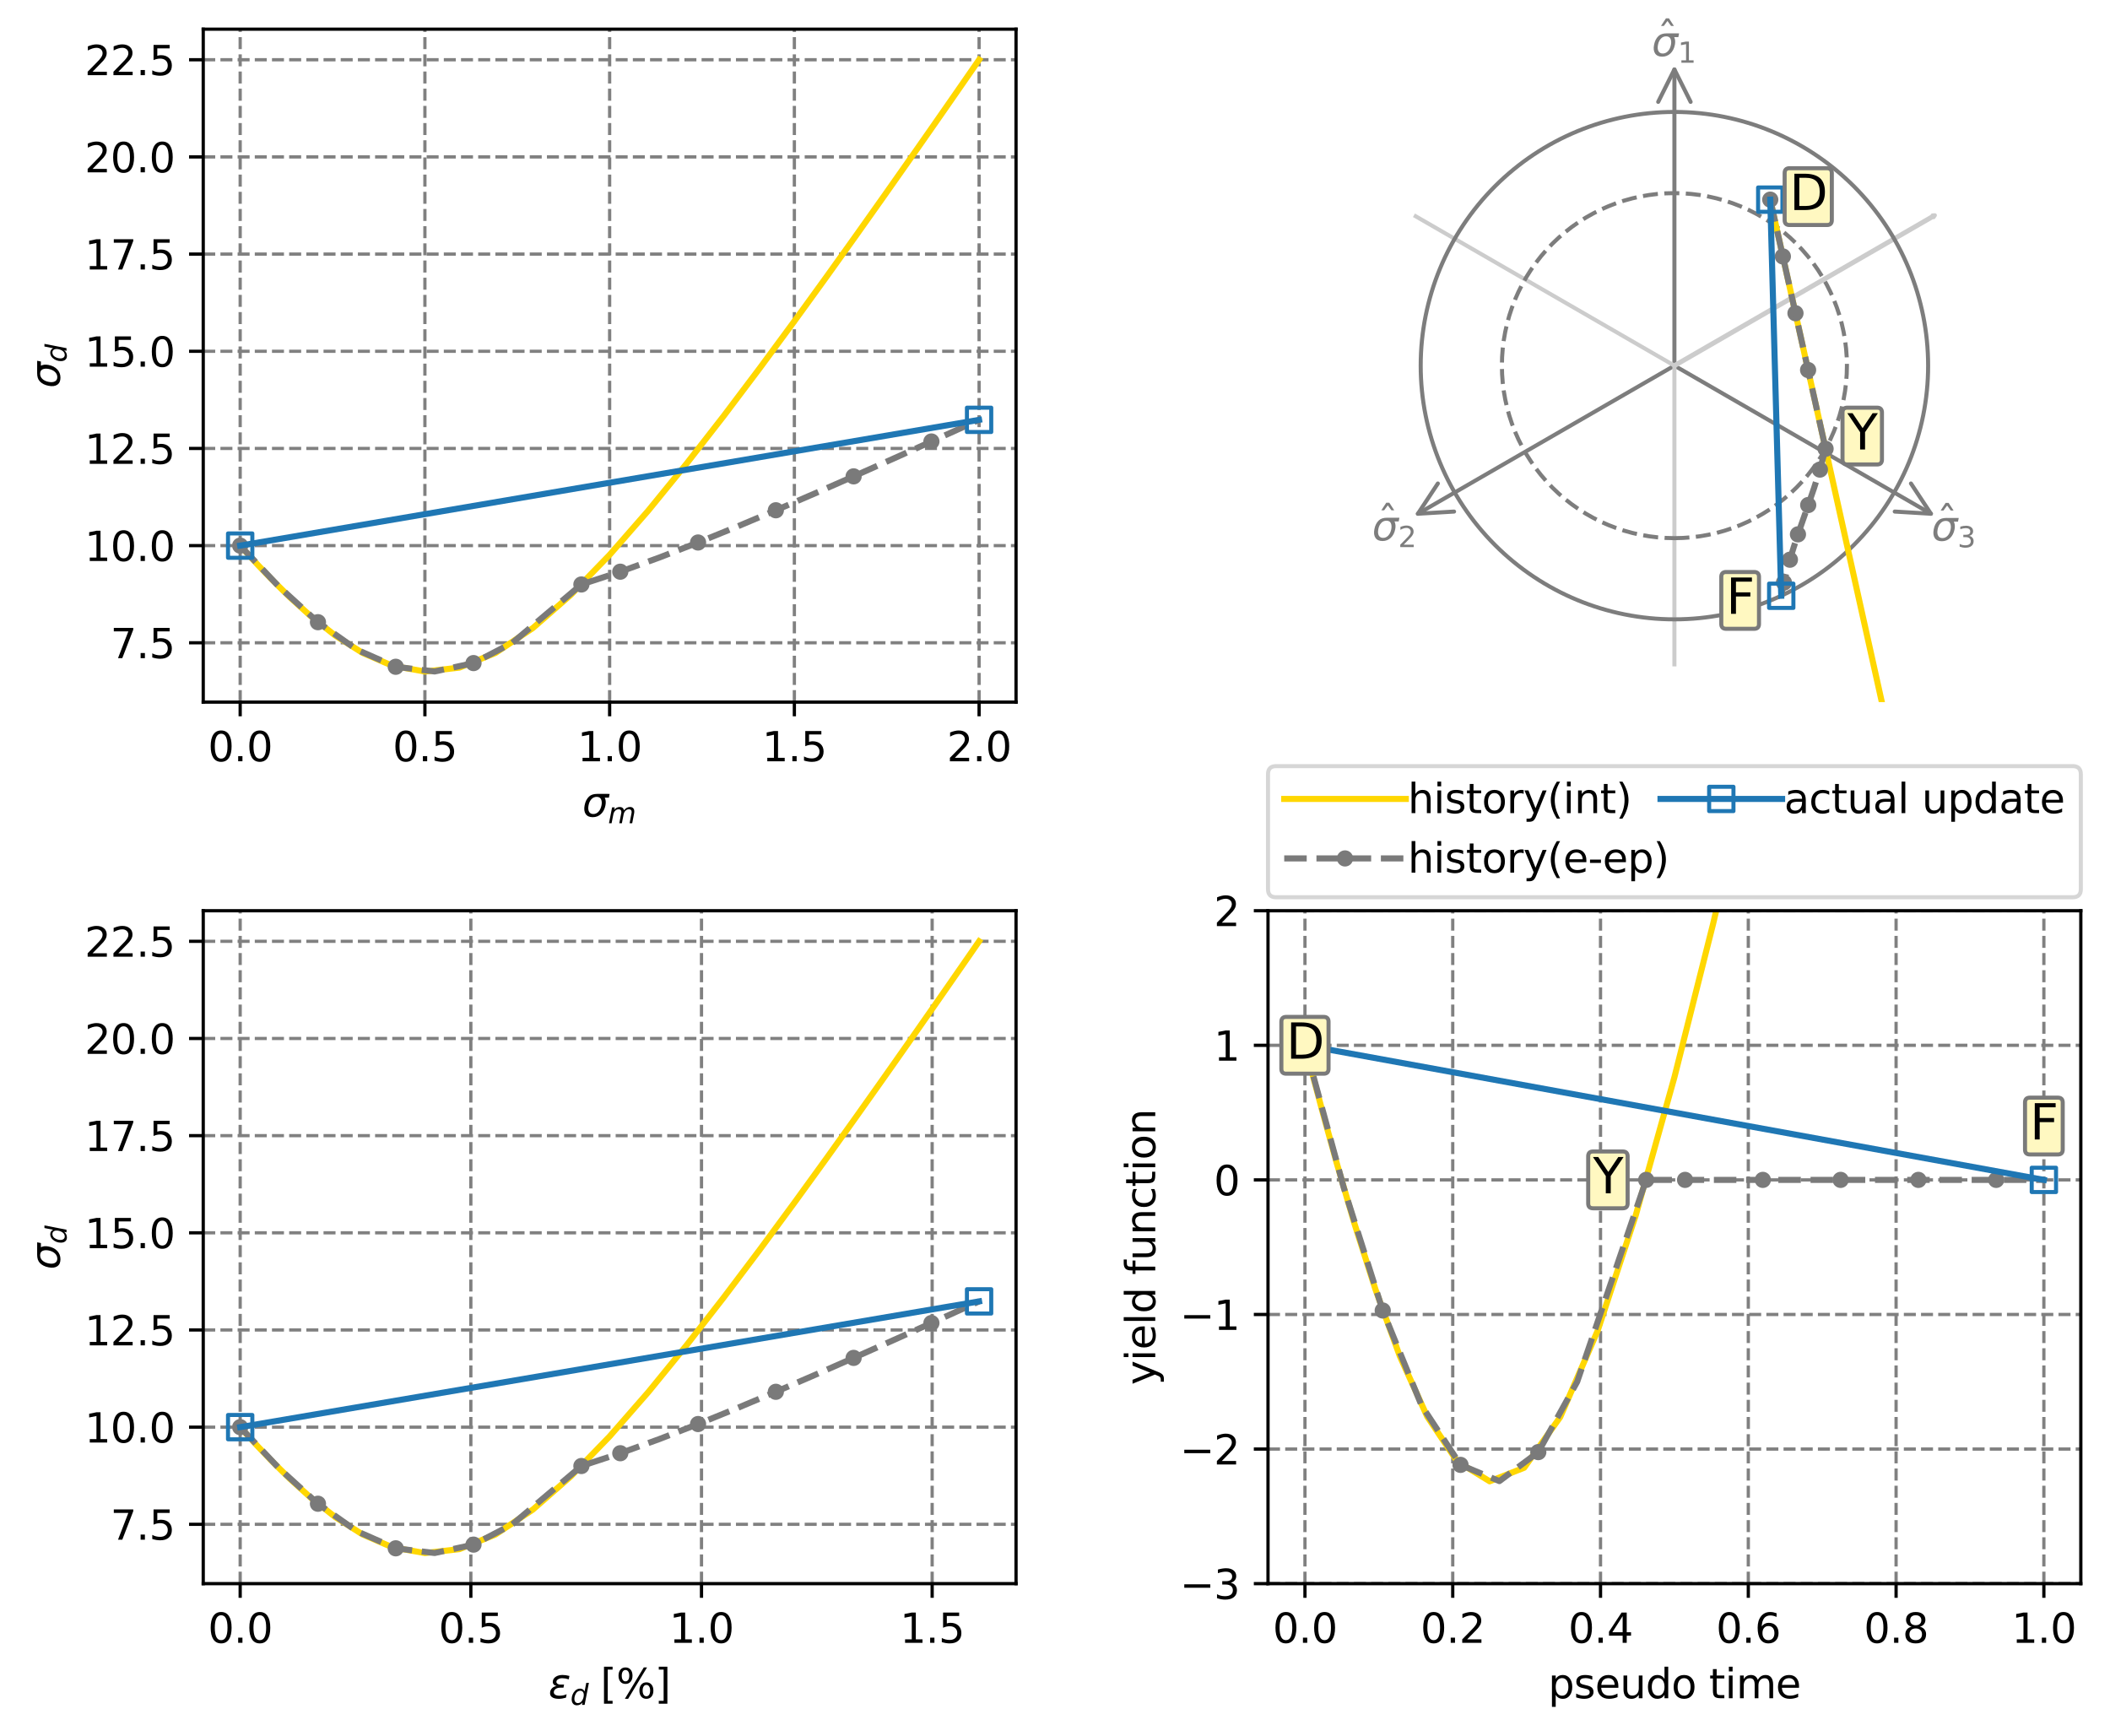 <?xml version="1.0" encoding="utf-8" standalone="no"?>
<!DOCTYPE svg PUBLIC "-//W3C//DTD SVG 1.1//EN"
  "http://www.w3.org/Graphics/SVG/1.1/DTD/svg11.dtd">
<svg xmlns:xlink="http://www.w3.org/1999/xlink" width="520.607pt" height="428.318pt" viewBox="0 0 520.607 428.318" xmlns="http://www.w3.org/2000/svg" version="1.1">
 <defs>
  <style type="text/css">*{stroke-linejoin: round; stroke-linecap: butt}</style>
 </defs>
 <g id="figure_1">
  <g id="patch_1">
   <path d="M 0 428.318 
L 520.607 428.318 
L 520.607 0 
L 0 0 
z
" style="fill: #ffffff"/>
  </g>
  <g id="axes_1">
   <g id="patch_2">
    <path d="M 50.144 173.244 
L 250.69 173.244 
L 250.69 7.2 
L 50.144 7.2 
z
" style="fill: #ffffff"/>
   </g>
   <g id="matplotlib.axis_1">
    <g id="xtick_1">
     <g id="line2d_1">
      <path d="M 59.26 173.244 
L 59.26 7.2 
" clip-path="url(#p4dd3c13430)" style="fill: none; stroke-dasharray: 2.96,1.28; stroke-dashoffset: 0; stroke: #808080; stroke-width: 0.8"/>
     </g>
     <g id="line2d_2">
      <defs>
       <path id="m677c65bedb" d="M 0 0 
L 0 3.5 
" style="stroke: #000000; stroke-width: 0.8"/>
      </defs>
      <g>
       <use xlink:href="#m677c65bedb" x="59.26" y="173.244" style="stroke: #000000; stroke-width: 0.8"/>
      </g>
     </g>
     <g id="text_1">
      <!-- 0.0 -->
      <g transform="translate(51.308 187.842) scale(0.1 -0.1)">
       <defs>
        <path id="DejaVuSans-30" d="M 2034 4250 
Q 1547 4250 1301 3770 
Q 1056 3291 1056 2328 
Q 1056 1369 1301 889 
Q 1547 409 2034 409 
Q 2525 409 2770 889 
Q 3016 1369 3016 2328 
Q 3016 3291 2770 3770 
Q 2525 4250 2034 4250 
z
M 2034 4750 
Q 2819 4750 3233 4129 
Q 3647 3509 3647 2328 
Q 3647 1150 3233 529 
Q 2819 -91 2034 -91 
Q 1250 -91 836 529 
Q 422 1150 422 2328 
Q 422 3509 836 4129 
Q 1250 4750 2034 4750 
z
" transform="scale(0.016)"/>
        <path id="DejaVuSans-2e" d="M 684 794 
L 1344 794 
L 1344 0 
L 684 0 
L 684 794 
z
" transform="scale(0.016)"/>
       </defs>
       <use xlink:href="#DejaVuSans-30"/>
       <use xlink:href="#DejaVuSans-2e" x="63.623"/>
       <use xlink:href="#DejaVuSans-30" x="95.41"/>
      </g>
     </g>
    </g>
    <g id="xtick_2">
     <g id="line2d_3">
      <path d="M 104.838 173.244 
L 104.838 7.2 
" clip-path="url(#p4dd3c13430)" style="fill: none; stroke-dasharray: 2.96,1.28; stroke-dashoffset: 0; stroke: #808080; stroke-width: 0.8"/>
     </g>
     <g id="line2d_4">
      <g>
       <use xlink:href="#m677c65bedb" x="104.838" y="173.244" style="stroke: #000000; stroke-width: 0.8"/>
      </g>
     </g>
     <g id="text_2">
      <!-- 0.5 -->
      <g transform="translate(96.887 187.842) scale(0.1 -0.1)">
       <defs>
        <path id="DejaVuSans-35" d="M 691 4666 
L 3169 4666 
L 3169 4134 
L 1269 4134 
L 1269 2991 
Q 1406 3038 1543 3061 
Q 1681 3084 1819 3084 
Q 2600 3084 3056 2656 
Q 3513 2228 3513 1497 
Q 3513 744 3044 326 
Q 2575 -91 1722 -91 
Q 1428 -91 1123 -41 
Q 819 9 494 109 
L 494 744 
Q 775 591 1075 516 
Q 1375 441 1709 441 
Q 2250 441 2565 725 
Q 2881 1009 2881 1497 
Q 2881 1984 2565 2268 
Q 2250 2553 1709 2553 
Q 1456 2553 1204 2497 
Q 953 2441 691 2322 
L 691 4666 
z
" transform="scale(0.016)"/>
       </defs>
       <use xlink:href="#DejaVuSans-30"/>
       <use xlink:href="#DejaVuSans-2e" x="63.623"/>
       <use xlink:href="#DejaVuSans-35" x="95.41"/>
      </g>
     </g>
    </g>
    <g id="xtick_3">
     <g id="line2d_5">
      <path d="M 150.417 173.244 
L 150.417 7.2 
" clip-path="url(#p4dd3c13430)" style="fill: none; stroke-dasharray: 2.96,1.28; stroke-dashoffset: 0; stroke: #808080; stroke-width: 0.8"/>
     </g>
     <g id="line2d_6">
      <g>
       <use xlink:href="#m677c65bedb" x="150.417" y="173.244" style="stroke: #000000; stroke-width: 0.8"/>
      </g>
     </g>
     <g id="text_3">
      <!-- 1.0 -->
      <g transform="translate(142.466 187.842) scale(0.1 -0.1)">
       <defs>
        <path id="DejaVuSans-31" d="M 794 531 
L 1825 531 
L 1825 4091 
L 703 3866 
L 703 4441 
L 1819 4666 
L 2450 4666 
L 2450 531 
L 3481 531 
L 3481 0 
L 794 0 
L 794 531 
z
" transform="scale(0.016)"/>
       </defs>
       <use xlink:href="#DejaVuSans-31"/>
       <use xlink:href="#DejaVuSans-2e" x="63.623"/>
       <use xlink:href="#DejaVuSans-30" x="95.41"/>
      </g>
     </g>
    </g>
    <g id="xtick_4">
     <g id="line2d_7">
      <path d="M 195.996 173.244 
L 195.996 7.2 
" clip-path="url(#p4dd3c13430)" style="fill: none; stroke-dasharray: 2.96,1.28; stroke-dashoffset: 0; stroke: #808080; stroke-width: 0.8"/>
     </g>
     <g id="line2d_8">
      <g>
       <use xlink:href="#m677c65bedb" x="195.996" y="173.244" style="stroke: #000000; stroke-width: 0.8"/>
      </g>
     </g>
     <g id="text_4">
      <!-- 1.5 -->
      <g transform="translate(188.044 187.842) scale(0.1 -0.1)">
       <use xlink:href="#DejaVuSans-31"/>
       <use xlink:href="#DejaVuSans-2e" x="63.623"/>
       <use xlink:href="#DejaVuSans-35" x="95.41"/>
      </g>
     </g>
    </g>
    <g id="xtick_5">
     <g id="line2d_9">
      <path d="M 241.575 173.244 
L 241.575 7.2 
" clip-path="url(#p4dd3c13430)" style="fill: none; stroke-dasharray: 2.96,1.28; stroke-dashoffset: 0; stroke: #808080; stroke-width: 0.8"/>
     </g>
     <g id="line2d_10">
      <g>
       <use xlink:href="#m677c65bedb" x="241.575" y="173.244" style="stroke: #000000; stroke-width: 0.8"/>
      </g>
     </g>
     <g id="text_5">
      <!-- 2.0 -->
      <g transform="translate(233.623 187.842) scale(0.1 -0.1)">
       <defs>
        <path id="DejaVuSans-32" d="M 1228 531 
L 3431 531 
L 3431 0 
L 469 0 
L 469 531 
Q 828 903 1448 1529 
Q 2069 2156 2228 2338 
Q 2531 2678 2651 2914 
Q 2772 3150 2772 3378 
Q 2772 3750 2511 3984 
Q 2250 4219 1831 4219 
Q 1534 4219 1204 4116 
Q 875 4013 500 3803 
L 500 4441 
Q 881 4594 1212 4672 
Q 1544 4750 1819 4750 
Q 2544 4750 2975 4387 
Q 3406 4025 3406 3419 
Q 3406 3131 3298 2873 
Q 3191 2616 2906 2266 
Q 2828 2175 2409 1742 
Q 1991 1309 1228 531 
z
" transform="scale(0.016)"/>
       </defs>
       <use xlink:href="#DejaVuSans-32"/>
       <use xlink:href="#DejaVuSans-2e" x="63.623"/>
       <use xlink:href="#DejaVuSans-30" x="95.41"/>
      </g>
     </g>
    </g>
    <g id="text_6">
     <!-- $\sigma_m$ -->
     <g transform="translate(143.667 201.521) scale(0.1 -0.1)">
      <defs>
       <path id="DejaVuSans-Oblique-3c3" d="M 2219 3044 
Q 1744 3044 1422 2700 
Q 1081 2341 969 1747 
Q 844 1119 1044 756 
Q 1241 397 1706 397 
Q 2166 397 2503 759 
Q 2844 1122 2966 1747 
Q 3075 2319 2881 2700 
Q 2700 3044 2219 3044 
z
M 2309 3503 
L 4219 3500 
L 4106 2925 
L 3463 2925 
Q 3706 2438 3575 1747 
Q 3406 888 2884 400 
Q 2359 -91 1609 -91 
Q 856 -91 525 400 
Q 194 888 363 1747 
Q 528 2609 1050 3097 
Q 1484 3503 2309 3503 
z
" transform="scale(0.016)"/>
       <path id="DejaVuSans-Oblique-6d" d="M 5747 2113 
L 5338 0 
L 4763 0 
L 5166 2094 
Q 5191 2228 5203 2325 
Q 5216 2422 5216 2491 
Q 5216 2772 5059 2928 
Q 4903 3084 4622 3084 
Q 4203 3084 3875 2770 
Q 3547 2456 3450 1953 
L 3066 0 
L 2491 0 
L 2900 2094 
Q 2925 2209 2937 2307 
Q 2950 2406 2950 2484 
Q 2950 2769 2794 2926 
Q 2638 3084 2363 3084 
Q 1938 3084 1609 2770 
Q 1281 2456 1184 1953 
L 800 0 
L 225 0 
L 909 3500 
L 1484 3500 
L 1375 2956 
Q 1609 3263 1923 3423 
Q 2238 3584 2597 3584 
Q 2978 3584 3223 3384 
Q 3469 3184 3519 2828 
Q 3781 3197 4126 3390 
Q 4472 3584 4856 3584 
Q 5306 3584 5551 3325 
Q 5797 3066 5797 2591 
Q 5797 2488 5784 2364 
Q 5772 2241 5747 2113 
z
" transform="scale(0.016)"/>
      </defs>
      <use xlink:href="#DejaVuSans-Oblique-3c3" transform="translate(0 0.266)"/>
      <use xlink:href="#DejaVuSans-Oblique-6d" transform="translate(63.379 -16.141) scale(0.7)"/>
     </g>
    </g>
   </g>
   <g id="matplotlib.axis_2">
    <g id="ytick_1">
     <g id="line2d_11">
      <path d="M 50.144 158.604 
L 250.69 158.604 
" clip-path="url(#p4dd3c13430)" style="fill: none; stroke-dasharray: 2.96,1.28; stroke-dashoffset: 0; stroke: #808080; stroke-width: 0.8"/>
     </g>
     <g id="line2d_12">
      <defs>
       <path id="mc7fe90454a" d="M 0 0 
L -3.5 0 
" style="stroke: #000000; stroke-width: 0.8"/>
      </defs>
      <g>
       <use xlink:href="#mc7fe90454a" x="50.144" y="158.604" style="stroke: #000000; stroke-width: 0.8"/>
      </g>
     </g>
     <g id="text_7">
      <!-- 7.5 -->
      <g transform="translate(27.241 162.403) scale(0.1 -0.1)">
       <defs>
        <path id="DejaVuSans-37" d="M 525 4666 
L 3525 4666 
L 3525 4397 
L 1831 0 
L 1172 0 
L 2766 4134 
L 525 4134 
L 525 4666 
z
" transform="scale(0.016)"/>
       </defs>
       <use xlink:href="#DejaVuSans-37"/>
       <use xlink:href="#DejaVuSans-2e" x="63.623"/>
       <use xlink:href="#DejaVuSans-35" x="95.41"/>
      </g>
     </g>
    </g>
    <g id="ytick_2">
     <g id="line2d_13">
      <path d="M 50.144 134.628 
L 250.69 134.628 
" clip-path="url(#p4dd3c13430)" style="fill: none; stroke-dasharray: 2.96,1.28; stroke-dashoffset: 0; stroke: #808080; stroke-width: 0.8"/>
     </g>
     <g id="line2d_14">
      <g>
       <use xlink:href="#mc7fe90454a" x="50.144" y="134.628" style="stroke: #000000; stroke-width: 0.8"/>
      </g>
     </g>
     <g id="text_8">
      <!-- 10.0 -->
      <g transform="translate(20.878 138.427) scale(0.1 -0.1)">
       <use xlink:href="#DejaVuSans-31"/>
       <use xlink:href="#DejaVuSans-30" x="63.623"/>
       <use xlink:href="#DejaVuSans-2e" x="127.246"/>
       <use xlink:href="#DejaVuSans-30" x="159.033"/>
      </g>
     </g>
    </g>
    <g id="ytick_3">
     <g id="line2d_15">
      <path d="M 50.144 110.652 
L 250.69 110.652 
" clip-path="url(#p4dd3c13430)" style="fill: none; stroke-dasharray: 2.96,1.28; stroke-dashoffset: 0; stroke: #808080; stroke-width: 0.8"/>
     </g>
     <g id="line2d_16">
      <g>
       <use xlink:href="#mc7fe90454a" x="50.144" y="110.652" style="stroke: #000000; stroke-width: 0.8"/>
      </g>
     </g>
     <g id="text_9">
      <!-- 12.5 -->
      <g transform="translate(20.878 114.451) scale(0.1 -0.1)">
       <use xlink:href="#DejaVuSans-31"/>
       <use xlink:href="#DejaVuSans-32" x="63.623"/>
       <use xlink:href="#DejaVuSans-2e" x="127.246"/>
       <use xlink:href="#DejaVuSans-35" x="159.033"/>
      </g>
     </g>
    </g>
    <g id="ytick_4">
     <g id="line2d_17">
      <path d="M 50.144 86.676 
L 250.69 86.676 
" clip-path="url(#p4dd3c13430)" style="fill: none; stroke-dasharray: 2.96,1.28; stroke-dashoffset: 0; stroke: #808080; stroke-width: 0.8"/>
     </g>
     <g id="line2d_18">
      <g>
       <use xlink:href="#mc7fe90454a" x="50.144" y="86.676" style="stroke: #000000; stroke-width: 0.8"/>
      </g>
     </g>
     <g id="text_10">
      <!-- 15.0 -->
      <g transform="translate(20.878 90.475) scale(0.1 -0.1)">
       <use xlink:href="#DejaVuSans-31"/>
       <use xlink:href="#DejaVuSans-35" x="63.623"/>
       <use xlink:href="#DejaVuSans-2e" x="127.246"/>
       <use xlink:href="#DejaVuSans-30" x="159.033"/>
      </g>
     </g>
    </g>
    <g id="ytick_5">
     <g id="line2d_19">
      <path d="M 50.144 62.699 
L 250.69 62.699 
" clip-path="url(#p4dd3c13430)" style="fill: none; stroke-dasharray: 2.96,1.28; stroke-dashoffset: 0; stroke: #808080; stroke-width: 0.8"/>
     </g>
     <g id="line2d_20">
      <g>
       <use xlink:href="#mc7fe90454a" x="50.144" y="62.699" style="stroke: #000000; stroke-width: 0.8"/>
      </g>
     </g>
     <g id="text_11">
      <!-- 17.5 -->
      <g transform="translate(20.878 66.499) scale(0.1 -0.1)">
       <use xlink:href="#DejaVuSans-31"/>
       <use xlink:href="#DejaVuSans-37" x="63.623"/>
       <use xlink:href="#DejaVuSans-2e" x="127.246"/>
       <use xlink:href="#DejaVuSans-35" x="159.033"/>
      </g>
     </g>
    </g>
    <g id="ytick_6">
     <g id="line2d_21">
      <path d="M 50.144 38.723 
L 250.69 38.723 
" clip-path="url(#p4dd3c13430)" style="fill: none; stroke-dasharray: 2.96,1.28; stroke-dashoffset: 0; stroke: #808080; stroke-width: 0.8"/>
     </g>
     <g id="line2d_22">
      <g>
       <use xlink:href="#mc7fe90454a" x="50.144" y="38.723" style="stroke: #000000; stroke-width: 0.8"/>
      </g>
     </g>
     <g id="text_12">
      <!-- 20.0 -->
      <g transform="translate(20.878 42.523) scale(0.1 -0.1)">
       <use xlink:href="#DejaVuSans-32"/>
       <use xlink:href="#DejaVuSans-30" x="63.623"/>
       <use xlink:href="#DejaVuSans-2e" x="127.246"/>
       <use xlink:href="#DejaVuSans-30" x="159.033"/>
      </g>
     </g>
    </g>
    <g id="ytick_7">
     <g id="line2d_23">
      <path d="M 50.144 14.747 
L 250.69 14.747 
" clip-path="url(#p4dd3c13430)" style="fill: none; stroke-dasharray: 2.96,1.28; stroke-dashoffset: 0; stroke: #808080; stroke-width: 0.8"/>
     </g>
     <g id="line2d_24">
      <g>
       <use xlink:href="#mc7fe90454a" x="50.144" y="14.747" style="stroke: #000000; stroke-width: 0.8"/>
      </g>
     </g>
     <g id="text_13">
      <!-- 22.5 -->
      <g transform="translate(20.878 18.547) scale(0.1 -0.1)">
       <use xlink:href="#DejaVuSans-32"/>
       <use xlink:href="#DejaVuSans-32" x="63.623"/>
       <use xlink:href="#DejaVuSans-2e" x="127.246"/>
       <use xlink:href="#DejaVuSans-35" x="159.033"/>
      </g>
     </g>
    </g>
    <g id="text_14">
     <!-- $\sigma_d$ -->
     <g transform="translate(14.798 95.772) rotate(-90) scale(0.1 -0.1)">
      <defs>
       <path id="DejaVuSans-Oblique-64" d="M 2675 525 
Q 2444 222 2128 65 
Q 1813 -91 1428 -91 
Q 903 -91 598 267 
Q 294 625 294 1247 
Q 294 1766 478 2236 
Q 663 2706 1013 3078 
Q 1244 3325 1534 3454 
Q 1825 3584 2144 3584 
Q 2481 3584 2739 3421 
Q 2997 3259 3138 2956 
L 3513 4863 
L 4091 4863 
L 3144 0 
L 2566 0 
L 2675 525 
z
M 891 1350 
Q 891 897 1095 644 
Q 1300 391 1663 391 
Q 1931 391 2161 520 
Q 2391 650 2566 903 
Q 2750 1166 2856 1509 
Q 2963 1853 2963 2188 
Q 2963 2622 2758 2865 
Q 2553 3109 2194 3109 
Q 1922 3109 1687 2981 
Q 1453 2853 1288 2613 
Q 1106 2353 998 2009 
Q 891 1666 891 1350 
z
" transform="scale(0.016)"/>
      </defs>
      <use xlink:href="#DejaVuSans-Oblique-3c3" transform="translate(0 0.266)"/>
      <use xlink:href="#DejaVuSans-Oblique-64" transform="translate(63.379 -16.141) scale(0.7)"/>
     </g>
    </g>
   </g>
   <g id="line2d_25">
    <path d="M 59.26 134.628 
L 59.759 135.184 
L 61.252 136.832 
L 63.721 139.5 
L 67.14 143.063 
L 71.472 147.332 
L 76.669 152.033 
L 82.674 156.786 
L 89.421 161.082 
L 96.836 164.284 
L 104.838 165.697 
L 113.34 164.732 
L 122.248 161.117 
L 131.464 154.978 
L 140.889 146.732 
L 150.417 136.902 
L 159.946 125.994 
L 169.37 114.441 
L 178.586 102.606 
L 187.494 90.791 
L 195.996 79.25 
L 203.998 68.2 
L 211.413 57.831 
L 218.16 48.306 
L 224.165 39.767 
L 229.362 32.336 
L 233.694 26.117 
L 237.113 21.192 
L 239.583 17.627 
L 241.075 15.47 
L 241.575 14.747 
" clip-path="url(#p4dd3c13430)" style="fill: none; stroke: #ffd700; stroke-width: 1.5; stroke-linecap: square"/>
   </g>
   <g id="line2d_26">
    <path d="M 59.26 134.628 
L 68.855 144.788 
L 78.451 153.525 
L 88.046 160.306 
L 97.642 164.526 
L 107.237 165.682 
L 116.833 163.615 
L 126.428 158.604 
L 143.449 144.218 
L 143.449 144.218 
L 153.045 141.066 
L 162.64 137.586 
L 172.236 133.861 
L 181.831 129.952 
L 191.427 125.908 
L 201.022 121.762 
L 210.618 117.54 
L 220.213 113.261 
L 229.809 108.939 
L 241.575 103.596 
" clip-path="url(#p4dd3c13430)" style="fill: none; stroke-dasharray: 5.55,2.4; stroke-dashoffset: 0; stroke: #7a7a7a; stroke-width: 1.5"/>
    <defs>
     <path id="m2a25253c4e" d="M 0 1.5 
C 0.398 1.5 0.779 1.342 1.061 1.061 
C 1.342 0.779 1.5 0.398 1.5 0 
C 1.5 -0.398 1.342 -0.779 1.061 -1.061 
C 0.779 -1.342 0.398 -1.5 0 -1.5 
C -0.398 -1.5 -0.779 -1.342 -1.061 -1.061 
C -1.342 -0.779 -1.5 -0.398 -1.5 0 
C -1.5 0.398 -1.342 0.779 -1.061 1.061 
C -0.779 1.342 -0.398 1.5 0 1.5 
z
" style="stroke: #7a7a7a"/>
    </defs>
    <g clip-path="url(#p4dd3c13430)">
     <use xlink:href="#m2a25253c4e" x="59.26" y="134.628" style="fill: #7a7a7a; stroke: #7a7a7a"/>
     <use xlink:href="#m2a25253c4e" x="78.451" y="153.525" style="fill: #7a7a7a; stroke: #7a7a7a"/>
     <use xlink:href="#m2a25253c4e" x="97.642" y="164.526" style="fill: #7a7a7a; stroke: #7a7a7a"/>
     <use xlink:href="#m2a25253c4e" x="116.833" y="163.615" style="fill: #7a7a7a; stroke: #7a7a7a"/>
     <use xlink:href="#m2a25253c4e" x="143.449" y="144.218" style="fill: #7a7a7a; stroke: #7a7a7a"/>
     <use xlink:href="#m2a25253c4e" x="153.045" y="141.066" style="fill: #7a7a7a; stroke: #7a7a7a"/>
     <use xlink:href="#m2a25253c4e" x="172.236" y="133.861" style="fill: #7a7a7a; stroke: #7a7a7a"/>
     <use xlink:href="#m2a25253c4e" x="191.427" y="125.908" style="fill: #7a7a7a; stroke: #7a7a7a"/>
     <use xlink:href="#m2a25253c4e" x="210.618" y="117.54" style="fill: #7a7a7a; stroke: #7a7a7a"/>
     <use xlink:href="#m2a25253c4e" x="229.809" y="108.939" style="fill: #7a7a7a; stroke: #7a7a7a"/>
    </g>
   </g>
   <g id="line2d_27">
    <path d="M 59.26 134.628 
L 241.575 103.596 
" clip-path="url(#p4dd3c13430)" style="fill: none; stroke: #1f77b4; stroke-width: 1.5; stroke-linecap: square"/>
    <defs>
     <path id="m8792d8076d" d="M -3 3 
L 3 3 
L 3 -3 
L -3 -3 
z
" style="stroke: #1f77b4; stroke-linejoin: miter"/>
    </defs>
    <g clip-path="url(#p4dd3c13430)">
     <use xlink:href="#m8792d8076d" x="59.26" y="134.628" style="fill-opacity: 0; stroke: #1f77b4; stroke-linejoin: miter"/>
     <use xlink:href="#m8792d8076d" x="241.575" y="103.596" style="fill-opacity: 0; stroke: #1f77b4; stroke-linejoin: miter"/>
    </g>
   </g>
   <g id="patch_3">
    <path d="M 50.144 173.244 
L 50.144 7.2 
" style="fill: none; stroke: #000000; stroke-width: 0.8; stroke-linejoin: miter; stroke-linecap: square"/>
   </g>
   <g id="patch_4">
    <path d="M 250.69 173.244 
L 250.69 7.2 
" style="fill: none; stroke: #000000; stroke-width: 0.8; stroke-linejoin: miter; stroke-linecap: square"/>
   </g>
   <g id="patch_5">
    <path d="M 50.144 173.244 
L 250.69 173.244 
" style="fill: none; stroke: #000000; stroke-width: 0.8; stroke-linejoin: miter; stroke-linecap: square"/>
   </g>
   <g id="patch_6">
    <path d="M 50.144 7.2 
L 250.69 7.2 
" style="fill: none; stroke: #000000; stroke-width: 0.8; stroke-linejoin: miter; stroke-linecap: square"/>
   </g>
  </g>
  <g id="axes_2">
   <g id="patch_7">
    <path d="M 413.133 90.222 
Q 413.133 53.121 413.133 17.137 
" clip-path="url(#p4aaafec11d)" style="fill: none; stroke: #7d7d7d; stroke-linejoin: miter; stroke-linecap: round"/>
    <path d="M 409.133 25.137 
L 413.133 17.137 
L 417.133 25.137 
" clip-path="url(#p4aaafec11d)" style="fill: none; stroke: #7d7d7d; stroke-linejoin: miter; stroke-linecap: round"/>
    <g id="patch_8">
     <path d="M 413.133 90.222 
Q 381.002 108.773 349.84 126.764 
" clip-path="url(#p4aaafec11d)" style="fill: none; stroke: #7d7d7d; stroke-linejoin: miter; stroke-linecap: round"/>
     <path d="M 358.768 126.228 
L 349.84 126.764 
L 354.768 119.3 
" clip-path="url(#p4aaafec11d)" style="fill: none; stroke: #7d7d7d; stroke-linejoin: miter; stroke-linecap: round"/>
     <g id="patch_9">
      <path d="M 413.133 90.222 
Q 445.264 108.773 476.426 126.764 
" clip-path="url(#p4aaafec11d)" style="fill: none; stroke: #7d7d7d; stroke-linejoin: miter; stroke-linecap: round"/>
      <path d="M 471.498 119.3 
L 476.426 126.764 
L 467.498 126.228 
" clip-path="url(#p4aaafec11d)" style="fill: none; stroke: #7d7d7d; stroke-linejoin: miter; stroke-linecap: round"/>
      <g id="patch_10">
       <path d="M 413.133 90.222 
L 413.133 164.425 
" clip-path="url(#p4aaafec11d)" style="fill: #1f77b4; stroke: #cccccc; stroke-linejoin: miter"/>
      </g>
      <g id="patch_11">
       <path d="M 413.133 90.222 
L 348.872 53.121 
" clip-path="url(#p4aaafec11d)" style="fill: #1f77b4; stroke: #cccccc; stroke-linejoin: miter"/>
      </g>
      <g id="patch_12">
       <path d="M 413.083 90.135 
Q 444.996 71.71 476.909 53.285 
L 476.834 53.155 
Q 477.115 53.138 477.395 53.121 
Q 477.24 53.355 477.084 53.588 
L 477.009 53.459 
Q 445.096 71.884 413.183 90.309 
L 413.083 90.135 
z
" clip-path="url(#p4aaafec11d)" style="fill: #1f77b4; stroke: #cccccc; stroke-linejoin: miter; stroke-linecap: round"/>
       <g id="patch_13">
        <path d="M 413.133 132.789 
C 424.422 132.789 435.25 128.303 443.232 120.321 
C 451.215 112.339 455.7 101.511 455.7 90.222 
C 455.7 78.933 451.215 68.105 443.232 60.123 
C 435.25 52.141 424.422 47.655 413.133 47.655 
C 401.844 47.655 391.016 52.141 383.034 60.123 
C 375.052 68.105 370.567 78.933 370.567 90.222 
C 370.567 101.511 375.052 112.339 383.034 120.321 
C 391.016 128.303 401.844 132.789 413.133 132.789 
L 413.133 132.789 
z
" clip-path="url(#p4aaafec11d)" style="fill: none; stroke-dasharray: 3.7,1.6; stroke-dashoffset: 0; stroke: #7d7d7d; stroke-linejoin: miter"/>
       </g>
       <g id="patch_14">
        <path d="M 413.133 152.822 
C 429.735 152.822 445.659 146.226 457.398 134.487 
C 469.137 122.747 475.733 106.824 475.733 90.222 
C 475.733 73.62 469.137 57.697 457.398 45.957 
C 445.659 34.218 429.735 27.622 413.133 27.622 
C 396.532 27.622 380.608 34.218 368.869 45.957 
C 357.13 57.697 350.534 73.62 350.534 90.222 
C 350.534 106.824 357.13 122.747 368.869 134.487 
C 380.608 146.226 396.532 152.822 413.133 152.822 
L 413.133 152.822 
z
" clip-path="url(#p4aaafec11d)" style="fill: none; stroke: #7d7d7d; stroke-linejoin: miter"/>
       </g>
       <g id="line2d_28">
        <path d="M 436.781 49.262 
L 436.862 49.627 
L 437.104 50.717 
L 437.505 52.52 
L 438.059 55.017 
L 438.761 58.18 
L 439.604 61.974 
L 440.578 66.358 
L 441.672 71.285 
L 442.874 76.699 
L 444.171 82.542 
L 445.55 88.75 
L 446.994 95.254 
L 448.488 101.983 
L 450.016 108.864 
L 451.561 115.822 
L 453.106 122.779 
L 454.634 129.66 
L 456.129 136.39 
L 457.573 142.894 
L 458.951 149.101 
L 460.249 154.944 
L 461.451 160.359 
L 462.545 165.285 
L 463.519 169.669 
L 464.361 173.464 
L 465.064 176.627 
L 465.618 179.124 
L 466.018 180.927 
L 466.26 182.017 
L 466.341 182.381 
" clip-path="url(#p4aaafec11d)" style="fill: none; stroke: #ffd700; stroke-width: 1.5; stroke-linecap: square"/>
       </g>
       <g id="line2d_29">
        <path d="M 436.781 49.262 
L 438.337 56.269 
L 439.893 63.275 
L 441.449 70.281 
L 443.004 77.287 
L 444.56 84.294 
L 446.116 91.3 
L 447.672 98.306 
L 450.432 110.734 
L 450.432 110.734 
L 449.033 115.871 
L 447.57 120.473 
L 446.145 124.617 
L 444.817 128.386 
L 443.616 131.851 
L 442.554 135.075 
L 441.629 138.108 
L 440.836 140.989 
L 440.164 143.749 
L 439.49 147.002 
" clip-path="url(#p4aaafec11d)" style="fill: none; stroke-dasharray: 5.55,2.4; stroke-dashoffset: 0; stroke: #7a7a7a; stroke-width: 1.5"/>
        <g clip-path="url(#p4aaafec11d)">
         <use xlink:href="#m2a25253c4e" x="436.781" y="49.262" style="fill: #7a7a7a; stroke: #7a7a7a"/>
         <use xlink:href="#m2a25253c4e" x="439.893" y="63.275" style="fill: #7a7a7a; stroke: #7a7a7a"/>
         <use xlink:href="#m2a25253c4e" x="443.004" y="77.287" style="fill: #7a7a7a; stroke: #7a7a7a"/>
         <use xlink:href="#m2a25253c4e" x="446.116" y="91.3" style="fill: #7a7a7a; stroke: #7a7a7a"/>
         <use xlink:href="#m2a25253c4e" x="450.432" y="110.734" style="fill: #7a7a7a; stroke: #7a7a7a"/>
         <use xlink:href="#m2a25253c4e" x="449.033" y="115.871" style="fill: #7a7a7a; stroke: #7a7a7a"/>
         <use xlink:href="#m2a25253c4e" x="446.145" y="124.617" style="fill: #7a7a7a; stroke: #7a7a7a"/>
         <use xlink:href="#m2a25253c4e" x="443.616" y="131.851" style="fill: #7a7a7a; stroke: #7a7a7a"/>
         <use xlink:href="#m2a25253c4e" x="441.629" y="138.108" style="fill: #7a7a7a; stroke: #7a7a7a"/>
         <use xlink:href="#m2a25253c4e" x="440.164" y="143.749" style="fill: #7a7a7a; stroke: #7a7a7a"/>
        </g>
       </g>
       <g id="line2d_30">
        <path d="M 436.781 49.262 
L 439.49 147.002 
" clip-path="url(#p4aaafec11d)" style="fill: none; stroke: #1f77b4; stroke-width: 1.5; stroke-linecap: square"/>
        <g clip-path="url(#p4aaafec11d)">
         <use xlink:href="#m8792d8076d" x="436.781" y="49.262" style="fill-opacity: 0; stroke: #1f77b4; stroke-linejoin: miter"/>
         <use xlink:href="#m8792d8076d" x="439.49" y="147.002" style="fill-opacity: 0; stroke: #1f77b4; stroke-linejoin: miter"/>
        </g>
       </g>
       <g id="text_15">
        <!-- $\hat{\sigma}_1$ -->
        <g style="fill: #7d7d7d" transform="translate(407.533 13.916) scale(0.1 -0.1)">
         <defs>
          <path id="DejaVuSans-302" d="M -1831 5119 
L -1369 5119 
L -603 3944 
L -1038 3944 
L -1600 4709 
L -2163 3944 
L -2597 3944 
L -1831 5119 
z
M -1600 3584 
L -1600 3584 
z
" transform="scale(0.016)"/>
         </defs>
         <use xlink:href="#DejaVuSans-302" transform="translate(64.423 12.016)"/>
         <use xlink:href="#DejaVuSans-Oblique-3c3" transform="translate(0 0.781)"/>
         <use xlink:href="#DejaVuSans-31" transform="translate(64.336 -15.625) scale(0.7)"/>
        </g>
       </g>
       <g id="text_16">
        <!-- $\hat{\sigma}_2$ -->
        <g style="fill: #7d7d7d" transform="translate(338.531 133.431) scale(0.1 -0.1)">
         <use xlink:href="#DejaVuSans-302" transform="translate(64.423 12.016)"/>
         <use xlink:href="#DejaVuSans-Oblique-3c3" transform="translate(0 0.781)"/>
         <use xlink:href="#DejaVuSans-32" transform="translate(64.336 -15.625) scale(0.7)"/>
        </g>
       </g>
       <g id="text_17">
        <!-- $\hat{\sigma}_3$ -->
        <g style="fill: #7d7d7d" transform="translate(476.535 133.481) scale(0.1 -0.1)">
         <defs>
          <path id="DejaVuSans-33" d="M 2597 2516 
Q 3050 2419 3304 2112 
Q 3559 1806 3559 1356 
Q 3559 666 3084 287 
Q 2609 -91 1734 -91 
Q 1441 -91 1130 -33 
Q 819 25 488 141 
L 488 750 
Q 750 597 1062 519 
Q 1375 441 1716 441 
Q 2309 441 2620 675 
Q 2931 909 2931 1356 
Q 2931 1769 2642 2001 
Q 2353 2234 1838 2234 
L 1294 2234 
L 1294 2753 
L 1863 2753 
Q 2328 2753 2575 2939 
Q 2822 3125 2822 3475 
Q 2822 3834 2567 4026 
Q 2313 4219 1838 4219 
Q 1578 4219 1281 4162 
Q 984 4106 628 3988 
L 628 4550 
Q 988 4650 1302 4700 
Q 1616 4750 1894 4750 
Q 2613 4750 3031 4423 
Q 3450 4097 3450 3541 
Q 3450 3153 3228 2886 
Q 3006 2619 2597 2516 
z
" transform="scale(0.016)"/>
         </defs>
         <use xlink:href="#DejaVuSans-302" transform="translate(64.423 12.016)"/>
         <use xlink:href="#DejaVuSans-Oblique-3c3" transform="translate(0 0.781)"/>
         <use xlink:href="#DejaVuSans-33" transform="translate(64.336 -15.625) scale(0.7)"/>
        </g>
       </g>
       <g id="text_18">
        <g id="patch_15">
         <path d="M 441.531 55.522 
L 450.771 55.522 
Q 451.971 55.522 451.971 54.322 
L 451.971 42.709 
Q 451.971 41.509 450.771 41.509 
L 441.531 41.509 
Q 440.331 41.509 440.331 42.709 
L 440.331 54.322 
Q 440.331 55.522 441.531 55.522 
z
" style="fill: #fff8c1; stroke: #7a7a7a; stroke-linejoin: miter"/>
        </g>
        <!-- D -->
        <g transform="translate(441.531 51.827) scale(0.12 -0.12)">
         <defs>
          <path id="DejaVuSans-44" d="M 1259 4147 
L 1259 519 
L 2022 519 
Q 2988 519 3436 956 
Q 3884 1394 3884 2338 
Q 3884 3275 3436 3711 
Q 2988 4147 2022 4147 
L 1259 4147 
z
M 628 4666 
L 1925 4666 
Q 3281 4666 3915 4102 
Q 4550 3538 4550 2338 
Q 4550 1131 3912 565 
Q 3275 0 1925 0 
L 628 0 
L 628 4666 
z
" transform="scale(0.016)"/>
         </defs>
         <use xlink:href="#DejaVuSans-44"/>
        </g>
       </g>
       <g id="text_19">
        <g id="patch_16">
         <path d="M 455.809 114.607 
L 463.138 114.607 
Q 464.338 114.607 464.338 113.407 
L 464.338 101.793 
Q 464.338 100.593 463.138 100.593 
L 455.809 100.593 
Q 454.609 100.593 454.609 101.793 
L 454.609 113.407 
Q 454.609 114.607 455.809 114.607 
z
" style="fill: #fff8c1; stroke: #7a7a7a; stroke-linejoin: miter"/>
        </g>
        <!-- Y -->
        <g transform="translate(455.809 110.911) scale(0.12 -0.12)">
         <defs>
          <path id="DejaVuSans-59" d="M -13 4666 
L 666 4666 
L 1959 2747 
L 3244 4666 
L 3922 4666 
L 2272 2222 
L 2272 0 
L 1638 0 
L 1638 2222 
L -13 4666 
z
" transform="scale(0.016)"/>
         </defs>
         <use xlink:href="#DejaVuSans-59"/>
        </g>
       </g>
       <g id="text_20">
        <g id="patch_17">
         <path d="M 425.901 155.155 
L 432.803 155.155 
Q 434.003 155.155 434.003 153.955 
L 434.003 142.341 
Q 434.003 141.141 432.803 141.141 
L 425.901 141.141 
Q 424.701 141.141 424.701 142.341 
L 424.701 153.955 
Q 424.701 155.155 425.901 155.155 
z
" style="fill: #fff8c1; stroke: #7a7a7a; stroke-linejoin: miter"/>
        </g>
        <!-- F -->
        <g transform="translate(425.901 151.459) scale(0.12 -0.12)">
         <defs>
          <path id="DejaVuSans-46" d="M 628 4666 
L 3309 4666 
L 3309 4134 
L 1259 4134 
L 1259 2759 
L 3109 2759 
L 3109 2228 
L 1259 2228 
L 1259 0 
L 628 0 
L 628 4666 
z
" transform="scale(0.016)"/>
         </defs>
         <use xlink:href="#DejaVuSans-46"/>
        </g>
       </g>
      </g>
      <g id="axes_3">
       <g id="patch_18">
        <path d="M 50.144 390.762 
L 250.69 390.762 
L 250.69 224.718 
L 50.144 224.718 
z
" style="fill: #ffffff"/>
       </g>
       <g id="matplotlib.axis_3">
        <g id="xtick_6">
         <g id="line2d_31">
          <path d="M 59.26 390.762 
L 59.26 224.718 
" clip-path="url(#p6d9fb802f3)" style="fill: none; stroke-dasharray: 2.96,1.28; stroke-dashoffset: 0; stroke: #808080; stroke-width: 0.8"/>
         </g>
         <g id="line2d_32">
          <g>
           <use xlink:href="#m677c65bedb" x="59.26" y="390.762" style="stroke: #000000; stroke-width: 0.8"/>
          </g>
         </g>
         <g id="text_21">
          <!-- 0.0 -->
          <g transform="translate(51.308 405.36) scale(0.1 -0.1)">
           <use xlink:href="#DejaVuSans-30"/>
           <use xlink:href="#DejaVuSans-2e" x="63.623"/>
           <use xlink:href="#DejaVuSans-30" x="95.41"/>
          </g>
         </g>
        </g>
        <g id="xtick_7">
         <g id="line2d_33">
          <path d="M 116.171 390.762 
L 116.171 224.718 
" clip-path="url(#p6d9fb802f3)" style="fill: none; stroke-dasharray: 2.96,1.28; stroke-dashoffset: 0; stroke: #808080; stroke-width: 0.8"/>
         </g>
         <g id="line2d_34">
          <g>
           <use xlink:href="#m677c65bedb" x="116.171" y="390.762" style="stroke: #000000; stroke-width: 0.8"/>
          </g>
         </g>
         <g id="text_22">
          <!-- 0.5 -->
          <g transform="translate(108.219 405.36) scale(0.1 -0.1)">
           <use xlink:href="#DejaVuSans-30"/>
           <use xlink:href="#DejaVuSans-2e" x="63.623"/>
           <use xlink:href="#DejaVuSans-35" x="95.41"/>
          </g>
         </g>
        </g>
        <g id="xtick_8">
         <g id="line2d_35">
          <path d="M 173.082 390.762 
L 173.082 224.718 
" clip-path="url(#p6d9fb802f3)" style="fill: none; stroke-dasharray: 2.96,1.28; stroke-dashoffset: 0; stroke: #808080; stroke-width: 0.8"/>
         </g>
         <g id="line2d_36">
          <g>
           <use xlink:href="#m677c65bedb" x="173.082" y="390.762" style="stroke: #000000; stroke-width: 0.8"/>
          </g>
         </g>
         <g id="text_23">
          <!-- 1.0 -->
          <g transform="translate(165.131 405.36) scale(0.1 -0.1)">
           <use xlink:href="#DejaVuSans-31"/>
           <use xlink:href="#DejaVuSans-2e" x="63.623"/>
           <use xlink:href="#DejaVuSans-30" x="95.41"/>
          </g>
         </g>
        </g>
        <g id="xtick_9">
         <g id="line2d_37">
          <path d="M 229.994 390.762 
L 229.994 224.718 
" clip-path="url(#p6d9fb802f3)" style="fill: none; stroke-dasharray: 2.96,1.28; stroke-dashoffset: 0; stroke: #808080; stroke-width: 0.8"/>
         </g>
         <g id="line2d_38">
          <g>
           <use xlink:href="#m677c65bedb" x="229.994" y="390.762" style="stroke: #000000; stroke-width: 0.8"/>
          </g>
         </g>
         <g id="text_24">
          <!-- 1.5 -->
          <g transform="translate(222.042 405.36) scale(0.1 -0.1)">
           <use xlink:href="#DejaVuSans-31"/>
           <use xlink:href="#DejaVuSans-2e" x="63.623"/>
           <use xlink:href="#DejaVuSans-35" x="95.41"/>
          </g>
         </g>
        </g>
        <g id="text_25">
         <!-- $\varepsilon_d\;[\%]$ -->
         <g transform="translate(135.317 419.038) scale(0.1 -0.1)">
          <defs>
           <path id="DejaVuSans-Oblique-3b5" d="M 1263 1888 
Q 925 1963 778 2166 
Q 669 2309 669 2503 
Q 669 3034 1175 3344 
Q 1575 3588 2188 3588 
Q 2425 3588 2684 3550 
Q 2944 3513 3234 3438 
L 3134 2916 
Q 2847 3006 2606 3047 
Q 2359 3088 2138 3088 
Q 1766 3088 1522 2944 
Q 1228 2772 1228 2522 
Q 1228 2356 1381 2241 
Q 1563 2103 1925 2103 
L 2409 2103 
L 2319 1628 
L 1856 1628 
Q 1425 1628 1172 1469 
Q 828 1253 828 916 
Q 828 703 1013 563 
Q 1244 388 1716 388 
Q 2006 388 2284 444 
Q 2563 503 2806 619 
L 2700 84 
Q 2403 -3 2131 -47 
Q 1859 -91 1609 -91 
Q 866 -91 516 194 
Q 250 413 250 781 
Q 250 1278 600 1584 
Q 859 1813 1263 1888 
z
" transform="scale(0.016)"/>
           <path id="DejaVuSans-5b" d="M 550 4863 
L 1875 4863 
L 1875 4416 
L 1125 4416 
L 1125 -397 
L 1875 -397 
L 1875 -844 
L 550 -844 
L 550 4863 
z
" transform="scale(0.016)"/>
           <path id="DejaVuSans-25" d="M 4653 2053 
Q 4381 2053 4226 1822 
Q 4072 1591 4072 1178 
Q 4072 772 4226 539 
Q 4381 306 4653 306 
Q 4919 306 5073 539 
Q 5228 772 5228 1178 
Q 5228 1588 5073 1820 
Q 4919 2053 4653 2053 
z
M 4653 2450 
Q 5147 2450 5437 2106 
Q 5728 1763 5728 1178 
Q 5728 594 5436 251 
Q 5144 -91 4653 -91 
Q 4153 -91 3862 251 
Q 3572 594 3572 1178 
Q 3572 1766 3864 2108 
Q 4156 2450 4653 2450 
z
M 1428 4353 
Q 1159 4353 1004 4120 
Q 850 3888 850 3481 
Q 850 3069 1003 2837 
Q 1156 2606 1428 2606 
Q 1700 2606 1854 2837 
Q 2009 3069 2009 3481 
Q 2009 3884 1853 4118 
Q 1697 4353 1428 4353 
z
M 4250 4750 
L 4750 4750 
L 1831 -91 
L 1331 -91 
L 4250 4750 
z
M 1428 4750 
Q 1922 4750 2215 4408 
Q 2509 4066 2509 3481 
Q 2509 2891 2217 2550 
Q 1925 2209 1428 2209 
Q 931 2209 642 2551 
Q 353 2894 353 3481 
Q 353 4063 643 4406 
Q 934 4750 1428 4750 
z
" transform="scale(0.016)"/>
           <path id="DejaVuSans-5d" d="M 1947 4863 
L 1947 -844 
L 622 -844 
L 622 -397 
L 1369 -397 
L 1369 4416 
L 622 4416 
L 622 4863 
L 1947 4863 
z
" transform="scale(0.016)"/>
          </defs>
          <use xlink:href="#DejaVuSans-Oblique-3b5" transform="translate(0 0.016)"/>
          <use xlink:href="#DejaVuSans-Oblique-64" transform="translate(54.053 -16.391) scale(0.7)"/>
          <use xlink:href="#DejaVuSans-5b" transform="translate(128.28 0.016)"/>
          <use xlink:href="#DejaVuSans-25" transform="translate(167.294 0.016)"/>
          <use xlink:href="#DejaVuSans-5d" transform="translate(262.313 0.016)"/>
         </g>
        </g>
       </g>
       <g id="matplotlib.axis_4">
        <g id="ytick_8">
         <g id="line2d_39">
          <path d="M 50.144 376.121 
L 250.69 376.121 
" clip-path="url(#p6d9fb802f3)" style="fill: none; stroke-dasharray: 2.96,1.28; stroke-dashoffset: 0; stroke: #808080; stroke-width: 0.8"/>
         </g>
         <g id="line2d_40">
          <g>
           <use xlink:href="#mc7fe90454a" x="50.144" y="376.121" style="stroke: #000000; stroke-width: 0.8"/>
          </g>
         </g>
         <g id="text_26">
          <!-- 7.5 -->
          <g transform="translate(27.241 379.92) scale(0.1 -0.1)">
           <use xlink:href="#DejaVuSans-37"/>
           <use xlink:href="#DejaVuSans-2e" x="63.623"/>
           <use xlink:href="#DejaVuSans-35" x="95.41"/>
          </g>
         </g>
        </g>
        <g id="ytick_9">
         <g id="line2d_41">
          <path d="M 50.144 352.145 
L 250.69 352.145 
" clip-path="url(#p6d9fb802f3)" style="fill: none; stroke-dasharray: 2.96,1.28; stroke-dashoffset: 0; stroke: #808080; stroke-width: 0.8"/>
         </g>
         <g id="line2d_42">
          <g>
           <use xlink:href="#mc7fe90454a" x="50.144" y="352.145" style="stroke: #000000; stroke-width: 0.8"/>
          </g>
         </g>
         <g id="text_27">
          <!-- 10.0 -->
          <g transform="translate(20.878 355.944) scale(0.1 -0.1)">
           <use xlink:href="#DejaVuSans-31"/>
           <use xlink:href="#DejaVuSans-30" x="63.623"/>
           <use xlink:href="#DejaVuSans-2e" x="127.246"/>
           <use xlink:href="#DejaVuSans-30" x="159.033"/>
          </g>
         </g>
        </g>
        <g id="ytick_10">
         <g id="line2d_43">
          <path d="M 50.144 328.169 
L 250.69 328.169 
" clip-path="url(#p6d9fb802f3)" style="fill: none; stroke-dasharray: 2.96,1.28; stroke-dashoffset: 0; stroke: #808080; stroke-width: 0.8"/>
         </g>
         <g id="line2d_44">
          <g>
           <use xlink:href="#mc7fe90454a" x="50.144" y="328.169" style="stroke: #000000; stroke-width: 0.8"/>
          </g>
         </g>
         <g id="text_28">
          <!-- 12.5 -->
          <g transform="translate(20.878 331.968) scale(0.1 -0.1)">
           <use xlink:href="#DejaVuSans-31"/>
           <use xlink:href="#DejaVuSans-32" x="63.623"/>
           <use xlink:href="#DejaVuSans-2e" x="127.246"/>
           <use xlink:href="#DejaVuSans-35" x="159.033"/>
          </g>
         </g>
        </g>
        <g id="ytick_11">
         <g id="line2d_45">
          <path d="M 50.144 304.193 
L 250.69 304.193 
" clip-path="url(#p6d9fb802f3)" style="fill: none; stroke-dasharray: 2.96,1.28; stroke-dashoffset: 0; stroke: #808080; stroke-width: 0.8"/>
         </g>
         <g id="line2d_46">
          <g>
           <use xlink:href="#mc7fe90454a" x="50.144" y="304.193" style="stroke: #000000; stroke-width: 0.8"/>
          </g>
         </g>
         <g id="text_29">
          <!-- 15.0 -->
          <g transform="translate(20.878 307.992) scale(0.1 -0.1)">
           <use xlink:href="#DejaVuSans-31"/>
           <use xlink:href="#DejaVuSans-35" x="63.623"/>
           <use xlink:href="#DejaVuSans-2e" x="127.246"/>
           <use xlink:href="#DejaVuSans-30" x="159.033"/>
          </g>
         </g>
        </g>
        <g id="ytick_12">
         <g id="line2d_47">
          <path d="M 50.144 280.217 
L 250.69 280.217 
" clip-path="url(#p6d9fb802f3)" style="fill: none; stroke-dasharray: 2.96,1.28; stroke-dashoffset: 0; stroke: #808080; stroke-width: 0.8"/>
         </g>
         <g id="line2d_48">
          <g>
           <use xlink:href="#mc7fe90454a" x="50.144" y="280.217" style="stroke: #000000; stroke-width: 0.8"/>
          </g>
         </g>
         <g id="text_30">
          <!-- 17.5 -->
          <g transform="translate(20.878 284.016) scale(0.1 -0.1)">
           <use xlink:href="#DejaVuSans-31"/>
           <use xlink:href="#DejaVuSans-37" x="63.623"/>
           <use xlink:href="#DejaVuSans-2e" x="127.246"/>
           <use xlink:href="#DejaVuSans-35" x="159.033"/>
          </g>
         </g>
        </g>
        <g id="ytick_13">
         <g id="line2d_49">
          <path d="M 50.144 256.241 
L 250.69 256.241 
" clip-path="url(#p6d9fb802f3)" style="fill: none; stroke-dasharray: 2.96,1.28; stroke-dashoffset: 0; stroke: #808080; stroke-width: 0.8"/>
         </g>
         <g id="line2d_50">
          <g>
           <use xlink:href="#mc7fe90454a" x="50.144" y="256.241" style="stroke: #000000; stroke-width: 0.8"/>
          </g>
         </g>
         <g id="text_31">
          <!-- 20.0 -->
          <g transform="translate(20.878 260.04) scale(0.1 -0.1)">
           <use xlink:href="#DejaVuSans-32"/>
           <use xlink:href="#DejaVuSans-30" x="63.623"/>
           <use xlink:href="#DejaVuSans-2e" x="127.246"/>
           <use xlink:href="#DejaVuSans-30" x="159.033"/>
          </g>
         </g>
        </g>
        <g id="ytick_14">
         <g id="line2d_51">
          <path d="M 50.144 232.265 
L 250.69 232.265 
" clip-path="url(#p6d9fb802f3)" style="fill: none; stroke-dasharray: 2.96,1.28; stroke-dashoffset: 0; stroke: #808080; stroke-width: 0.8"/>
         </g>
         <g id="line2d_52">
          <g>
           <use xlink:href="#mc7fe90454a" x="50.144" y="232.265" style="stroke: #000000; stroke-width: 0.8"/>
          </g>
         </g>
         <g id="text_32">
          <!-- 22.5 -->
          <g transform="translate(20.878 236.064) scale(0.1 -0.1)">
           <use xlink:href="#DejaVuSans-32"/>
           <use xlink:href="#DejaVuSans-32" x="63.623"/>
           <use xlink:href="#DejaVuSans-2e" x="127.246"/>
           <use xlink:href="#DejaVuSans-35" x="159.033"/>
          </g>
         </g>
        </g>
        <g id="text_33">
         <!-- $\sigma_d$ -->
         <g transform="translate(14.798 313.29) rotate(-90) scale(0.1 -0.1)">
          <use xlink:href="#DejaVuSans-Oblique-3c3" transform="translate(0 0.266)"/>
          <use xlink:href="#DejaVuSans-Oblique-64" transform="translate(63.379 -16.141) scale(0.7)"/>
         </g>
        </g>
       </g>
       <g id="line2d_53">
        <path d="M 59.26 352.145 
L 59.759 352.702 
L 61.252 354.35 
L 63.721 357.017 
L 67.14 360.581 
L 71.472 364.85 
L 76.669 369.551 
L 82.674 374.304 
L 89.421 378.6 
L 96.836 381.802 
L 104.838 383.214 
L 113.34 382.249 
L 122.248 378.634 
L 131.464 372.496 
L 140.889 364.249 
L 150.417 354.42 
L 159.946 343.511 
L 169.37 331.959 
L 178.586 320.124 
L 187.494 308.309 
L 195.996 296.767 
L 203.998 285.718 
L 211.413 275.349 
L 218.16 265.824 
L 224.165 257.285 
L 229.362 249.854 
L 233.694 243.634 
L 237.113 238.709 
L 239.583 235.145 
L 241.075 232.987 
L 241.575 232.265 
" clip-path="url(#p6d9fb802f3)" style="fill: none; stroke: #ffd700; stroke-width: 1.5; stroke-linecap: square"/>
       </g>
       <g id="line2d_54">
        <path d="M 59.26 352.145 
L 68.855 362.305 
L 78.451 371.043 
L 88.046 377.824 
L 97.642 382.044 
L 107.237 383.2 
L 116.833 381.133 
L 126.428 376.121 
L 143.449 361.736 
L 143.449 361.736 
L 153.045 358.583 
L 162.64 355.104 
L 172.236 351.379 
L 181.831 347.47 
L 191.427 343.425 
L 201.022 339.279 
L 210.618 335.058 
L 220.213 330.779 
L 229.809 326.457 
L 241.575 321.114 
" clip-path="url(#p6d9fb802f3)" style="fill: none; stroke-dasharray: 5.55,2.4; stroke-dashoffset: 0; stroke: #7a7a7a; stroke-width: 1.5"/>
        <g clip-path="url(#p6d9fb802f3)">
         <use xlink:href="#m2a25253c4e" x="59.26" y="352.145" style="fill: #7a7a7a; stroke: #7a7a7a"/>
         <use xlink:href="#m2a25253c4e" x="78.451" y="371.043" style="fill: #7a7a7a; stroke: #7a7a7a"/>
         <use xlink:href="#m2a25253c4e" x="97.642" y="382.044" style="fill: #7a7a7a; stroke: #7a7a7a"/>
         <use xlink:href="#m2a25253c4e" x="116.833" y="381.133" style="fill: #7a7a7a; stroke: #7a7a7a"/>
         <use xlink:href="#m2a25253c4e" x="143.449" y="361.736" style="fill: #7a7a7a; stroke: #7a7a7a"/>
         <use xlink:href="#m2a25253c4e" x="153.045" y="358.583" style="fill: #7a7a7a; stroke: #7a7a7a"/>
         <use xlink:href="#m2a25253c4e" x="172.236" y="351.379" style="fill: #7a7a7a; stroke: #7a7a7a"/>
         <use xlink:href="#m2a25253c4e" x="191.427" y="343.425" style="fill: #7a7a7a; stroke: #7a7a7a"/>
         <use xlink:href="#m2a25253c4e" x="210.618" y="335.058" style="fill: #7a7a7a; stroke: #7a7a7a"/>
         <use xlink:href="#m2a25253c4e" x="229.809" y="326.457" style="fill: #7a7a7a; stroke: #7a7a7a"/>
        </g>
       </g>
       <g id="line2d_55">
        <path d="M 59.26 352.145 
L 241.575 321.114 
" clip-path="url(#p6d9fb802f3)" style="fill: none; stroke: #1f77b4; stroke-width: 1.5; stroke-linecap: square"/>
        <g clip-path="url(#p6d9fb802f3)">
         <use xlink:href="#m8792d8076d" x="59.26" y="352.145" style="fill-opacity: 0; stroke: #1f77b4; stroke-linejoin: miter"/>
         <use xlink:href="#m8792d8076d" x="241.575" y="321.114" style="fill-opacity: 0; stroke: #1f77b4; stroke-linejoin: miter"/>
        </g>
       </g>
       <g id="patch_19">
        <path d="M 50.144 390.762 
L 50.144 224.718 
" style="fill: none; stroke: #000000; stroke-width: 0.8; stroke-linejoin: miter; stroke-linecap: square"/>
       </g>
       <g id="patch_20">
        <path d="M 250.69 390.762 
L 250.69 224.718 
" style="fill: none; stroke: #000000; stroke-width: 0.8; stroke-linejoin: miter; stroke-linecap: square"/>
       </g>
       <g id="patch_21">
        <path d="M 50.144 390.762 
L 250.69 390.762 
" style="fill: none; stroke: #000000; stroke-width: 0.8; stroke-linejoin: miter; stroke-linecap: square"/>
       </g>
       <g id="patch_22">
        <path d="M 50.144 224.718 
L 250.69 224.718 
" style="fill: none; stroke: #000000; stroke-width: 0.8; stroke-linejoin: miter; stroke-linecap: square"/>
       </g>
      </g>
      <g id="axes_4">
       <g id="patch_23">
        <path d="M 312.86 390.762 
L 513.407 390.762 
L 513.407 224.718 
L 312.86 224.718 
z
" style="fill: #ffffff"/>
       </g>
       <g id="matplotlib.axis_5">
        <g id="xtick_10">
         <g id="line2d_56">
          <path d="M 321.976 390.762 
L 321.976 224.718 
" clip-path="url(#p9167cfaf9b)" style="fill: none; stroke-dasharray: 2.96,1.28; stroke-dashoffset: 0; stroke: #808080; stroke-width: 0.8"/>
         </g>
         <g id="line2d_57">
          <g>
           <use xlink:href="#m677c65bedb" x="321.976" y="390.762" style="stroke: #000000; stroke-width: 0.8"/>
          </g>
         </g>
         <g id="text_34">
          <!-- 0.0 -->
          <g transform="translate(314.024 405.36) scale(0.1 -0.1)">
           <use xlink:href="#DejaVuSans-30"/>
           <use xlink:href="#DejaVuSans-2e" x="63.623"/>
           <use xlink:href="#DejaVuSans-30" x="95.41"/>
          </g>
         </g>
        </g>
        <g id="xtick_11">
         <g id="line2d_58">
          <path d="M 358.439 390.762 
L 358.439 224.718 
" clip-path="url(#p9167cfaf9b)" style="fill: none; stroke-dasharray: 2.96,1.28; stroke-dashoffset: 0; stroke: #808080; stroke-width: 0.8"/>
         </g>
         <g id="line2d_59">
          <g>
           <use xlink:href="#m677c65bedb" x="358.439" y="390.762" style="stroke: #000000; stroke-width: 0.8"/>
          </g>
         </g>
         <g id="text_35">
          <!-- 0.2 -->
          <g transform="translate(350.487 405.36) scale(0.1 -0.1)">
           <use xlink:href="#DejaVuSans-30"/>
           <use xlink:href="#DejaVuSans-2e" x="63.623"/>
           <use xlink:href="#DejaVuSans-32" x="95.41"/>
          </g>
         </g>
        </g>
        <g id="xtick_12">
         <g id="line2d_60">
          <path d="M 394.902 390.762 
L 394.902 224.718 
" clip-path="url(#p9167cfaf9b)" style="fill: none; stroke-dasharray: 2.96,1.28; stroke-dashoffset: 0; stroke: #808080; stroke-width: 0.8"/>
         </g>
         <g id="line2d_61">
          <g>
           <use xlink:href="#m677c65bedb" x="394.902" y="390.762" style="stroke: #000000; stroke-width: 0.8"/>
          </g>
         </g>
         <g id="text_36">
          <!-- 0.4 -->
          <g transform="translate(386.95 405.36) scale(0.1 -0.1)">
           <defs>
            <path id="DejaVuSans-34" d="M 2419 4116 
L 825 1625 
L 2419 1625 
L 2419 4116 
z
M 2253 4666 
L 3047 4666 
L 3047 1625 
L 3713 1625 
L 3713 1100 
L 3047 1100 
L 3047 0 
L 2419 0 
L 2419 1100 
L 313 1100 
L 313 1709 
L 2253 4666 
z
" transform="scale(0.016)"/>
           </defs>
           <use xlink:href="#DejaVuSans-30"/>
           <use xlink:href="#DejaVuSans-2e" x="63.623"/>
           <use xlink:href="#DejaVuSans-34" x="95.41"/>
          </g>
         </g>
        </g>
        <g id="xtick_13">
         <g id="line2d_62">
          <path d="M 431.365 390.762 
L 431.365 224.718 
" clip-path="url(#p9167cfaf9b)" style="fill: none; stroke-dasharray: 2.96,1.28; stroke-dashoffset: 0; stroke: #808080; stroke-width: 0.8"/>
         </g>
         <g id="line2d_63">
          <g>
           <use xlink:href="#m677c65bedb" x="431.365" y="390.762" style="stroke: #000000; stroke-width: 0.8"/>
          </g>
         </g>
         <g id="text_37">
          <!-- 0.6 -->
          <g transform="translate(423.413 405.36) scale(0.1 -0.1)">
           <defs>
            <path id="DejaVuSans-36" d="M 2113 2584 
Q 1688 2584 1439 2293 
Q 1191 2003 1191 1497 
Q 1191 994 1439 701 
Q 1688 409 2113 409 
Q 2538 409 2786 701 
Q 3034 994 3034 1497 
Q 3034 2003 2786 2293 
Q 2538 2584 2113 2584 
z
M 3366 4563 
L 3366 3988 
Q 3128 4100 2886 4159 
Q 2644 4219 2406 4219 
Q 1781 4219 1451 3797 
Q 1122 3375 1075 2522 
Q 1259 2794 1537 2939 
Q 1816 3084 2150 3084 
Q 2853 3084 3261 2657 
Q 3669 2231 3669 1497 
Q 3669 778 3244 343 
Q 2819 -91 2113 -91 
Q 1303 -91 875 529 
Q 447 1150 447 2328 
Q 447 3434 972 4092 
Q 1497 4750 2381 4750 
Q 2619 4750 2861 4703 
Q 3103 4656 3366 4563 
z
" transform="scale(0.016)"/>
           </defs>
           <use xlink:href="#DejaVuSans-30"/>
           <use xlink:href="#DejaVuSans-2e" x="63.623"/>
           <use xlink:href="#DejaVuSans-36" x="95.41"/>
          </g>
         </g>
        </g>
        <g id="xtick_14">
         <g id="line2d_64">
          <path d="M 467.828 390.762 
L 467.828 224.718 
" clip-path="url(#p9167cfaf9b)" style="fill: none; stroke-dasharray: 2.96,1.28; stroke-dashoffset: 0; stroke: #808080; stroke-width: 0.8"/>
         </g>
         <g id="line2d_65">
          <g>
           <use xlink:href="#m677c65bedb" x="467.828" y="390.762" style="stroke: #000000; stroke-width: 0.8"/>
          </g>
         </g>
         <g id="text_38">
          <!-- 0.8 -->
          <g transform="translate(459.876 405.36) scale(0.1 -0.1)">
           <defs>
            <path id="DejaVuSans-38" d="M 2034 2216 
Q 1584 2216 1326 1975 
Q 1069 1734 1069 1313 
Q 1069 891 1326 650 
Q 1584 409 2034 409 
Q 2484 409 2743 651 
Q 3003 894 3003 1313 
Q 3003 1734 2745 1975 
Q 2488 2216 2034 2216 
z
M 1403 2484 
Q 997 2584 770 2862 
Q 544 3141 544 3541 
Q 544 4100 942 4425 
Q 1341 4750 2034 4750 
Q 2731 4750 3128 4425 
Q 3525 4100 3525 3541 
Q 3525 3141 3298 2862 
Q 3072 2584 2669 2484 
Q 3125 2378 3379 2068 
Q 3634 1759 3634 1313 
Q 3634 634 3220 271 
Q 2806 -91 2034 -91 
Q 1263 -91 848 271 
Q 434 634 434 1313 
Q 434 1759 690 2068 
Q 947 2378 1403 2484 
z
M 1172 3481 
Q 1172 3119 1398 2916 
Q 1625 2713 2034 2713 
Q 2441 2713 2670 2916 
Q 2900 3119 2900 3481 
Q 2900 3844 2670 4047 
Q 2441 4250 2034 4250 
Q 1625 4250 1398 4047 
Q 1172 3844 1172 3481 
z
" transform="scale(0.016)"/>
           </defs>
           <use xlink:href="#DejaVuSans-30"/>
           <use xlink:href="#DejaVuSans-2e" x="63.623"/>
           <use xlink:href="#DejaVuSans-38" x="95.41"/>
          </g>
         </g>
        </g>
        <g id="xtick_15">
         <g id="line2d_66">
          <path d="M 504.291 390.762 
L 504.291 224.718 
" clip-path="url(#p9167cfaf9b)" style="fill: none; stroke-dasharray: 2.96,1.28; stroke-dashoffset: 0; stroke: #808080; stroke-width: 0.8"/>
         </g>
         <g id="line2d_67">
          <g>
           <use xlink:href="#m677c65bedb" x="504.291" y="390.762" style="stroke: #000000; stroke-width: 0.8"/>
          </g>
         </g>
         <g id="text_39">
          <!-- 1.0 -->
          <g transform="translate(496.339 405.36) scale(0.1 -0.1)">
           <use xlink:href="#DejaVuSans-31"/>
           <use xlink:href="#DejaVuSans-2e" x="63.623"/>
           <use xlink:href="#DejaVuSans-30" x="95.41"/>
          </g>
         </g>
        </g>
        <g id="text_40">
         <!-- pseudo time -->
         <g transform="translate(381.99 419.038) scale(0.1 -0.1)">
          <defs>
           <path id="DejaVuSans-70" d="M 1159 525 
L 1159 -1331 
L 581 -1331 
L 581 3500 
L 1159 3500 
L 1159 2969 
Q 1341 3281 1617 3432 
Q 1894 3584 2278 3584 
Q 2916 3584 3314 3078 
Q 3713 2572 3713 1747 
Q 3713 922 3314 415 
Q 2916 -91 2278 -91 
Q 1894 -91 1617 61 
Q 1341 213 1159 525 
z
M 3116 1747 
Q 3116 2381 2855 2742 
Q 2594 3103 2138 3103 
Q 1681 3103 1420 2742 
Q 1159 2381 1159 1747 
Q 1159 1113 1420 752 
Q 1681 391 2138 391 
Q 2594 391 2855 752 
Q 3116 1113 3116 1747 
z
" transform="scale(0.016)"/>
           <path id="DejaVuSans-73" d="M 2834 3397 
L 2834 2853 
Q 2591 2978 2328 3040 
Q 2066 3103 1784 3103 
Q 1356 3103 1142 2972 
Q 928 2841 928 2578 
Q 928 2378 1081 2264 
Q 1234 2150 1697 2047 
L 1894 2003 
Q 2506 1872 2764 1633 
Q 3022 1394 3022 966 
Q 3022 478 2636 193 
Q 2250 -91 1575 -91 
Q 1294 -91 989 -36 
Q 684 19 347 128 
L 347 722 
Q 666 556 975 473 
Q 1284 391 1588 391 
Q 1994 391 2212 530 
Q 2431 669 2431 922 
Q 2431 1156 2273 1281 
Q 2116 1406 1581 1522 
L 1381 1569 
Q 847 1681 609 1914 
Q 372 2147 372 2553 
Q 372 3047 722 3315 
Q 1072 3584 1716 3584 
Q 2034 3584 2315 3537 
Q 2597 3491 2834 3397 
z
" transform="scale(0.016)"/>
           <path id="DejaVuSans-65" d="M 3597 1894 
L 3597 1613 
L 953 1613 
Q 991 1019 1311 708 
Q 1631 397 2203 397 
Q 2534 397 2845 478 
Q 3156 559 3463 722 
L 3463 178 
Q 3153 47 2828 -22 
Q 2503 -91 2169 -91 
Q 1331 -91 842 396 
Q 353 884 353 1716 
Q 353 2575 817 3079 
Q 1281 3584 2069 3584 
Q 2775 3584 3186 3129 
Q 3597 2675 3597 1894 
z
M 3022 2063 
Q 3016 2534 2758 2815 
Q 2500 3097 2075 3097 
Q 1594 3097 1305 2825 
Q 1016 2553 972 2059 
L 3022 2063 
z
" transform="scale(0.016)"/>
           <path id="DejaVuSans-75" d="M 544 1381 
L 544 3500 
L 1119 3500 
L 1119 1403 
Q 1119 906 1312 657 
Q 1506 409 1894 409 
Q 2359 409 2629 706 
Q 2900 1003 2900 1516 
L 2900 3500 
L 3475 3500 
L 3475 0 
L 2900 0 
L 2900 538 
Q 2691 219 2414 64 
Q 2138 -91 1772 -91 
Q 1169 -91 856 284 
Q 544 659 544 1381 
z
M 1991 3584 
L 1991 3584 
z
" transform="scale(0.016)"/>
           <path id="DejaVuSans-64" d="M 2906 2969 
L 2906 4863 
L 3481 4863 
L 3481 0 
L 2906 0 
L 2906 525 
Q 2725 213 2448 61 
Q 2172 -91 1784 -91 
Q 1150 -91 751 415 
Q 353 922 353 1747 
Q 353 2572 751 3078 
Q 1150 3584 1784 3584 
Q 2172 3584 2448 3432 
Q 2725 3281 2906 2969 
z
M 947 1747 
Q 947 1113 1208 752 
Q 1469 391 1925 391 
Q 2381 391 2643 752 
Q 2906 1113 2906 1747 
Q 2906 2381 2643 2742 
Q 2381 3103 1925 3103 
Q 1469 3103 1208 2742 
Q 947 2381 947 1747 
z
" transform="scale(0.016)"/>
           <path id="DejaVuSans-6f" d="M 1959 3097 
Q 1497 3097 1228 2736 
Q 959 2375 959 1747 
Q 959 1119 1226 758 
Q 1494 397 1959 397 
Q 2419 397 2687 759 
Q 2956 1122 2956 1747 
Q 2956 2369 2687 2733 
Q 2419 3097 1959 3097 
z
M 1959 3584 
Q 2709 3584 3137 3096 
Q 3566 2609 3566 1747 
Q 3566 888 3137 398 
Q 2709 -91 1959 -91 
Q 1206 -91 779 398 
Q 353 888 353 1747 
Q 353 2609 779 3096 
Q 1206 3584 1959 3584 
z
" transform="scale(0.016)"/>
           <path id="DejaVuSans-20" transform="scale(0.016)"/>
           <path id="DejaVuSans-74" d="M 1172 4494 
L 1172 3500 
L 2356 3500 
L 2356 3053 
L 1172 3053 
L 1172 1153 
Q 1172 725 1289 603 
Q 1406 481 1766 481 
L 2356 481 
L 2356 0 
L 1766 0 
Q 1100 0 847 248 
Q 594 497 594 1153 
L 594 3053 
L 172 3053 
L 172 3500 
L 594 3500 
L 594 4494 
L 1172 4494 
z
" transform="scale(0.016)"/>
           <path id="DejaVuSans-69" d="M 603 3500 
L 1178 3500 
L 1178 0 
L 603 0 
L 603 3500 
z
M 603 4863 
L 1178 4863 
L 1178 4134 
L 603 4134 
L 603 4863 
z
" transform="scale(0.016)"/>
           <path id="DejaVuSans-6d" d="M 3328 2828 
Q 3544 3216 3844 3400 
Q 4144 3584 4550 3584 
Q 5097 3584 5394 3201 
Q 5691 2819 5691 2113 
L 5691 0 
L 5113 0 
L 5113 2094 
Q 5113 2597 4934 2840 
Q 4756 3084 4391 3084 
Q 3944 3084 3684 2787 
Q 3425 2491 3425 1978 
L 3425 0 
L 2847 0 
L 2847 2094 
Q 2847 2600 2669 2842 
Q 2491 3084 2119 3084 
Q 1678 3084 1418 2786 
Q 1159 2488 1159 1978 
L 1159 0 
L 581 0 
L 581 3500 
L 1159 3500 
L 1159 2956 
Q 1356 3278 1631 3431 
Q 1906 3584 2284 3584 
Q 2666 3584 2933 3390 
Q 3200 3197 3328 2828 
z
" transform="scale(0.016)"/>
          </defs>
          <use xlink:href="#DejaVuSans-70"/>
          <use xlink:href="#DejaVuSans-73" x="63.477"/>
          <use xlink:href="#DejaVuSans-65" x="115.576"/>
          <use xlink:href="#DejaVuSans-75" x="177.1"/>
          <use xlink:href="#DejaVuSans-64" x="240.479"/>
          <use xlink:href="#DejaVuSans-6f" x="303.955"/>
          <use xlink:href="#DejaVuSans-20" x="365.137"/>
          <use xlink:href="#DejaVuSans-74" x="396.924"/>
          <use xlink:href="#DejaVuSans-69" x="436.133"/>
          <use xlink:href="#DejaVuSans-6d" x="463.916"/>
          <use xlink:href="#DejaVuSans-65" x="561.328"/>
         </g>
        </g>
       </g>
       <g id="matplotlib.axis_6">
        <g id="ytick_15">
         <g id="line2d_68">
          <path d="M 312.86 390.762 
L 513.407 390.762 
" clip-path="url(#p9167cfaf9b)" style="fill: none; stroke-dasharray: 2.96,1.28; stroke-dashoffset: 0; stroke: #808080; stroke-width: 0.8"/>
         </g>
         <g id="line2d_69">
          <g>
           <use xlink:href="#mc7fe90454a" x="312.86" y="390.762" style="stroke: #000000; stroke-width: 0.8"/>
          </g>
         </g>
         <g id="text_41">
          <!-- −3 -->
          <g transform="translate(291.118 394.561) scale(0.1 -0.1)">
           <defs>
            <path id="DejaVuSans-2212" d="M 678 2272 
L 4684 2272 
L 4684 1741 
L 678 1741 
L 678 2272 
z
" transform="scale(0.016)"/>
           </defs>
           <use xlink:href="#DejaVuSans-2212"/>
           <use xlink:href="#DejaVuSans-33" x="83.789"/>
          </g>
         </g>
        </g>
        <g id="ytick_16">
         <g id="line2d_70">
          <path d="M 312.86 357.553 
L 513.407 357.553 
" clip-path="url(#p9167cfaf9b)" style="fill: none; stroke-dasharray: 2.96,1.28; stroke-dashoffset: 0; stroke: #808080; stroke-width: 0.8"/>
         </g>
         <g id="line2d_71">
          <g>
           <use xlink:href="#mc7fe90454a" x="312.86" y="357.553" style="stroke: #000000; stroke-width: 0.8"/>
          </g>
         </g>
         <g id="text_42">
          <!-- −2 -->
          <g transform="translate(291.118 361.352) scale(0.1 -0.1)">
           <use xlink:href="#DejaVuSans-2212"/>
           <use xlink:href="#DejaVuSans-32" x="83.789"/>
          </g>
         </g>
        </g>
        <g id="ytick_17">
         <g id="line2d_72">
          <path d="M 312.86 324.344 
L 513.407 324.344 
" clip-path="url(#p9167cfaf9b)" style="fill: none; stroke-dasharray: 2.96,1.28; stroke-dashoffset: 0; stroke: #808080; stroke-width: 0.8"/>
         </g>
         <g id="line2d_73">
          <g>
           <use xlink:href="#mc7fe90454a" x="312.86" y="324.344" style="stroke: #000000; stroke-width: 0.8"/>
          </g>
         </g>
         <g id="text_43">
          <!-- −1 -->
          <g transform="translate(291.118 328.143) scale(0.1 -0.1)">
           <use xlink:href="#DejaVuSans-2212"/>
           <use xlink:href="#DejaVuSans-31" x="83.789"/>
          </g>
         </g>
        </g>
        <g id="ytick_18">
         <g id="line2d_74">
          <path d="M 312.86 291.135 
L 513.407 291.135 
" clip-path="url(#p9167cfaf9b)" style="fill: none; stroke-dasharray: 2.96,1.28; stroke-dashoffset: 0; stroke: #808080; stroke-width: 0.8"/>
         </g>
         <g id="line2d_75">
          <g>
           <use xlink:href="#mc7fe90454a" x="312.86" y="291.135" style="stroke: #000000; stroke-width: 0.8"/>
          </g>
         </g>
         <g id="text_44">
          <!-- 0 -->
          <g transform="translate(299.497 294.934) scale(0.1 -0.1)">
           <use xlink:href="#DejaVuSans-30"/>
          </g>
         </g>
        </g>
        <g id="ytick_19">
         <g id="line2d_76">
          <path d="M 312.86 257.926 
L 513.407 257.926 
" clip-path="url(#p9167cfaf9b)" style="fill: none; stroke-dasharray: 2.96,1.28; stroke-dashoffset: 0; stroke: #808080; stroke-width: 0.8"/>
         </g>
         <g id="line2d_77">
          <g>
           <use xlink:href="#mc7fe90454a" x="312.86" y="257.926" style="stroke: #000000; stroke-width: 0.8"/>
          </g>
         </g>
         <g id="text_45">
          <!-- 1 -->
          <g transform="translate(299.497 261.726) scale(0.1 -0.1)">
           <use xlink:href="#DejaVuSans-31"/>
          </g>
         </g>
        </g>
        <g id="ytick_20">
         <g id="line2d_78">
          <path d="M 312.86 224.718 
L 513.407 224.718 
" clip-path="url(#p9167cfaf9b)" style="fill: none; stroke-dasharray: 2.96,1.28; stroke-dashoffset: 0; stroke: #808080; stroke-width: 0.8"/>
         </g>
         <g id="line2d_79">
          <g>
           <use xlink:href="#mc7fe90454a" x="312.86" y="224.718" style="stroke: #000000; stroke-width: 0.8"/>
          </g>
         </g>
         <g id="text_46">
          <!-- 2 -->
          <g transform="translate(299.497 228.517) scale(0.1 -0.1)">
           <use xlink:href="#DejaVuSans-32"/>
          </g>
         </g>
        </g>
        <g id="text_47">
         <!-- yield function -->
         <g transform="translate(285.038 341.741) rotate(-90) scale(0.1 -0.1)">
          <defs>
           <path id="DejaVuSans-79" d="M 2059 -325 
Q 1816 -950 1584 -1140 
Q 1353 -1331 966 -1331 
L 506 -1331 
L 506 -850 
L 844 -850 
Q 1081 -850 1212 -737 
Q 1344 -625 1503 -206 
L 1606 56 
L 191 3500 
L 800 3500 
L 1894 763 
L 2988 3500 
L 3597 3500 
L 2059 -325 
z
" transform="scale(0.016)"/>
           <path id="DejaVuSans-6c" d="M 603 4863 
L 1178 4863 
L 1178 0 
L 603 0 
L 603 4863 
z
" transform="scale(0.016)"/>
           <path id="DejaVuSans-66" d="M 2375 4863 
L 2375 4384 
L 1825 4384 
Q 1516 4384 1395 4259 
Q 1275 4134 1275 3809 
L 1275 3500 
L 2222 3500 
L 2222 3053 
L 1275 3053 
L 1275 0 
L 697 0 
L 697 3053 
L 147 3053 
L 147 3500 
L 697 3500 
L 697 3744 
Q 697 4328 969 4595 
Q 1241 4863 1831 4863 
L 2375 4863 
z
" transform="scale(0.016)"/>
           <path id="DejaVuSans-6e" d="M 3513 2113 
L 3513 0 
L 2938 0 
L 2938 2094 
Q 2938 2591 2744 2837 
Q 2550 3084 2163 3084 
Q 1697 3084 1428 2787 
Q 1159 2491 1159 1978 
L 1159 0 
L 581 0 
L 581 3500 
L 1159 3500 
L 1159 2956 
Q 1366 3272 1645 3428 
Q 1925 3584 2291 3584 
Q 2894 3584 3203 3211 
Q 3513 2838 3513 2113 
z
" transform="scale(0.016)"/>
           <path id="DejaVuSans-63" d="M 3122 3366 
L 3122 2828 
Q 2878 2963 2633 3030 
Q 2388 3097 2138 3097 
Q 1578 3097 1268 2742 
Q 959 2388 959 1747 
Q 959 1106 1268 751 
Q 1578 397 2138 397 
Q 2388 397 2633 464 
Q 2878 531 3122 666 
L 3122 134 
Q 2881 22 2623 -34 
Q 2366 -91 2075 -91 
Q 1284 -91 818 406 
Q 353 903 353 1747 
Q 353 2603 823 3093 
Q 1294 3584 2113 3584 
Q 2378 3584 2631 3529 
Q 2884 3475 3122 3366 
z
" transform="scale(0.016)"/>
          </defs>
          <use xlink:href="#DejaVuSans-79"/>
          <use xlink:href="#DejaVuSans-69" x="59.18"/>
          <use xlink:href="#DejaVuSans-65" x="86.963"/>
          <use xlink:href="#DejaVuSans-6c" x="148.486"/>
          <use xlink:href="#DejaVuSans-64" x="176.27"/>
          <use xlink:href="#DejaVuSans-20" x="239.746"/>
          <use xlink:href="#DejaVuSans-66" x="271.533"/>
          <use xlink:href="#DejaVuSans-75" x="306.738"/>
          <use xlink:href="#DejaVuSans-6e" x="370.117"/>
          <use xlink:href="#DejaVuSans-63" x="433.496"/>
          <use xlink:href="#DejaVuSans-74" x="488.477"/>
          <use xlink:href="#DejaVuSans-69" x="527.686"/>
          <use xlink:href="#DejaVuSans-6f" x="555.469"/>
          <use xlink:href="#DejaVuSans-6e" x="616.65"/>
         </g>
        </g>
       </g>
       <g id="line2d_80">
        <path d="M 321.976 257.926 
L 322.475 259.855 
L 323.968 265.56 
L 326.437 274.798 
L 329.857 287.137 
L 334.188 301.919 
L 339.385 318.197 
L 345.39 334.655 
L 352.137 349.53 
L 359.552 360.619 
L 367.554 365.509 
L 376.056 362.168 
L 384.964 349.651 
L 394.18 328.394 
L 403.605 299.84 
L 413.133 265.803 
L 422.662 228.03 
L 432.086 188.026 
L 441.302 147.046 
L 450.21 106.133 
L 458.712 66.169 
L 466.714 27.908 
L 472.684 -1 
" clip-path="url(#p9167cfaf9b)" style="fill: none; stroke: #ffd700; stroke-width: 1.5; stroke-linecap: square"/>
       </g>
       <g id="line2d_81">
        <path d="M 321.976 257.926 
L 331.571 293.108 
L 341.167 323.363 
L 350.762 346.844 
L 360.358 361.456 
L 369.953 365.459 
L 379.549 358.303 
L 389.144 340.948 
L 406.165 291.135 
L 406.165 291.135 
L 415.761 291.135 
L 425.356 291.135 
L 434.952 291.135 
L 444.547 291.135 
L 454.143 291.135 
L 463.738 291.136 
L 473.334 291.135 
L 482.929 291.135 
L 492.525 291.135 
L 504.291 291.135 
" clip-path="url(#p9167cfaf9b)" style="fill: none; stroke-dasharray: 5.55,2.4; stroke-dashoffset: 0; stroke: #7a7a7a; stroke-width: 1.5"/>
        <g clip-path="url(#p9167cfaf9b)">
         <use xlink:href="#m2a25253c4e" x="321.976" y="257.926" style="fill: #7a7a7a; stroke: #7a7a7a"/>
         <use xlink:href="#m2a25253c4e" x="341.167" y="323.363" style="fill: #7a7a7a; stroke: #7a7a7a"/>
         <use xlink:href="#m2a25253c4e" x="360.358" y="361.456" style="fill: #7a7a7a; stroke: #7a7a7a"/>
         <use xlink:href="#m2a25253c4e" x="379.549" y="358.303" style="fill: #7a7a7a; stroke: #7a7a7a"/>
         <use xlink:href="#m2a25253c4e" x="406.165" y="291.135" style="fill: #7a7a7a; stroke: #7a7a7a"/>
         <use xlink:href="#m2a25253c4e" x="415.761" y="291.135" style="fill: #7a7a7a; stroke: #7a7a7a"/>
         <use xlink:href="#m2a25253c4e" x="434.952" y="291.135" style="fill: #7a7a7a; stroke: #7a7a7a"/>
         <use xlink:href="#m2a25253c4e" x="454.143" y="291.135" style="fill: #7a7a7a; stroke: #7a7a7a"/>
         <use xlink:href="#m2a25253c4e" x="473.334" y="291.135" style="fill: #7a7a7a; stroke: #7a7a7a"/>
         <use xlink:href="#m2a25253c4e" x="492.525" y="291.135" style="fill: #7a7a7a; stroke: #7a7a7a"/>
        </g>
       </g>
       <g id="line2d_82">
        <path d="M 321.976 257.926 
L 504.291 291.135 
" clip-path="url(#p9167cfaf9b)" style="fill: none; stroke: #1f77b4; stroke-width: 1.5; stroke-linecap: square"/>
        <g clip-path="url(#p9167cfaf9b)">
         <use xlink:href="#m8792d8076d" x="321.976" y="257.926" style="fill-opacity: 0; stroke: #1f77b4; stroke-linejoin: miter"/>
         <use xlink:href="#m8792d8076d" x="504.291" y="291.135" style="fill-opacity: 0; stroke: #1f77b4; stroke-linejoin: miter"/>
        </g>
       </g>
       <g id="patch_24">
        <path d="M 312.86 390.762 
L 312.86 224.718 
" style="fill: none; stroke: #000000; stroke-width: 0.8; stroke-linejoin: miter; stroke-linecap: square"/>
       </g>
       <g id="patch_25">
        <path d="M 513.407 390.762 
L 513.407 224.718 
" style="fill: none; stroke: #000000; stroke-width: 0.8; stroke-linejoin: miter; stroke-linecap: square"/>
       </g>
       <g id="patch_26">
        <path d="M 312.86 390.762 
L 513.407 390.762 
" style="fill: none; stroke: #000000; stroke-width: 0.8; stroke-linejoin: miter; stroke-linecap: square"/>
       </g>
       <g id="patch_27">
        <path d="M 312.86 224.718 
L 513.407 224.718 
" style="fill: none; stroke: #000000; stroke-width: 0.8; stroke-linejoin: miter; stroke-linecap: square"/>
       </g>
       <g id="text_48">
        <g id="patch_28">
         <path d="M 317.356 264.933 
L 326.596 264.933 
Q 327.796 264.933 327.796 263.733 
L 327.796 252.12 
Q 327.796 250.92 326.596 250.92 
L 317.356 250.92 
Q 316.156 250.92 316.156 252.12 
L 316.156 263.733 
Q 316.156 264.933 317.356 264.933 
z
" style="fill: #fff8c1; stroke: #7a7a7a; stroke-linejoin: miter"/>
        </g>
        <!-- D -->
        <g transform="translate(317.356 261.238) scale(0.12 -0.12)">
         <use xlink:href="#DejaVuSans-44"/>
        </g>
       </g>
       <g id="text_49">
        <g id="patch_29">
         <path d="M 393.06 298.142 
L 400.39 298.142 
Q 401.59 298.142 401.59 296.942 
L 401.59 285.328 
Q 401.59 284.128 400.39 284.128 
L 393.06 284.128 
Q 391.86 284.128 391.86 285.328 
L 391.86 296.942 
Q 391.86 298.142 393.06 298.142 
z
" style="fill: #fff8c1; stroke: #7a7a7a; stroke-linejoin: miter"/>
        </g>
        <!-- Y -->
        <g transform="translate(393.06 294.446) scale(0.12 -0.12)">
         <use xlink:href="#DejaVuSans-59"/>
        </g>
       </g>
       <g id="text_50">
        <g id="patch_30">
         <path d="M 500.84 284.859 
L 507.742 284.859 
Q 508.942 284.859 508.942 283.659 
L 508.942 272.045 
Q 508.942 270.845 507.742 270.845 
L 500.84 270.845 
Q 499.64 270.845 499.64 272.045 
L 499.64 283.659 
Q 499.64 284.859 500.84 284.859 
z
" style="fill: #fff8c1; stroke: #7a7a7a; stroke-linejoin: miter"/>
        </g>
        <!-- F -->
        <g transform="translate(500.84 281.163) scale(0.12 -0.12)">
         <use xlink:href="#DejaVuSans-46"/>
        </g>
       </g>
       <g id="legend_1">
        <g id="patch_31">
         <path d="M 314.86 221.397 
L 511.407 221.397 
Q 513.407 221.397 513.407 219.397 
L 513.407 191.041 
Q 513.407 189.041 511.407 189.041 
L 314.86 189.041 
Q 312.86 189.041 312.86 191.041 
L 312.86 219.397 
Q 312.86 221.397 314.86 221.397 
z
" style="fill: #ffffff; opacity: 0.8; stroke: #cccccc; stroke-linejoin: miter"/>
        </g>
        <g id="line2d_83">
         <path d="M 316.86 197.139 
L 331.86 197.139 
L 346.86 197.139 
" style="fill: none; stroke: #ffd700; stroke-width: 1.5; stroke-linecap: square"/>
        </g>
        <g id="text_51">
         <!-- history(int) -->
         <g transform="translate(347.36 200.639) scale(0.1 -0.1)">
          <defs>
           <path id="DejaVuSans-68" d="M 3513 2113 
L 3513 0 
L 2938 0 
L 2938 2094 
Q 2938 2591 2744 2837 
Q 2550 3084 2163 3084 
Q 1697 3084 1428 2787 
Q 1159 2491 1159 1978 
L 1159 0 
L 581 0 
L 581 4863 
L 1159 4863 
L 1159 2956 
Q 1366 3272 1645 3428 
Q 1925 3584 2291 3584 
Q 2894 3584 3203 3211 
Q 3513 2838 3513 2113 
z
" transform="scale(0.016)"/>
           <path id="DejaVuSans-72" d="M 2631 2963 
Q 2534 3019 2420 3045 
Q 2306 3072 2169 3072 
Q 1681 3072 1420 2755 
Q 1159 2438 1159 1844 
L 1159 0 
L 581 0 
L 581 3500 
L 1159 3500 
L 1159 2956 
Q 1341 3275 1631 3429 
Q 1922 3584 2338 3584 
Q 2397 3584 2469 3576 
Q 2541 3569 2628 3553 
L 2631 2963 
z
" transform="scale(0.016)"/>
           <path id="DejaVuSans-28" d="M 1984 4856 
Q 1566 4138 1362 3434 
Q 1159 2731 1159 2009 
Q 1159 1288 1364 580 
Q 1569 -128 1984 -844 
L 1484 -844 
Q 1016 -109 783 600 
Q 550 1309 550 2009 
Q 550 2706 781 3412 
Q 1013 4119 1484 4856 
L 1984 4856 
z
" transform="scale(0.016)"/>
           <path id="DejaVuSans-29" d="M 513 4856 
L 1013 4856 
Q 1481 4119 1714 3412 
Q 1947 2706 1947 2009 
Q 1947 1309 1714 600 
Q 1481 -109 1013 -844 
L 513 -844 
Q 928 -128 1133 580 
Q 1338 1288 1338 2009 
Q 1338 2731 1133 3434 
Q 928 4138 513 4856 
z
" transform="scale(0.016)"/>
          </defs>
          <use xlink:href="#DejaVuSans-68"/>
          <use xlink:href="#DejaVuSans-69" x="63.379"/>
          <use xlink:href="#DejaVuSans-73" x="91.162"/>
          <use xlink:href="#DejaVuSans-74" x="143.262"/>
          <use xlink:href="#DejaVuSans-6f" x="182.471"/>
          <use xlink:href="#DejaVuSans-72" x="243.652"/>
          <use xlink:href="#DejaVuSans-79" x="284.766"/>
          <use xlink:href="#DejaVuSans-28" x="343.945"/>
          <use xlink:href="#DejaVuSans-69" x="382.959"/>
          <use xlink:href="#DejaVuSans-6e" x="410.742"/>
          <use xlink:href="#DejaVuSans-74" x="474.121"/>
          <use xlink:href="#DejaVuSans-29" x="513.33"/>
         </g>
        </g>
        <g id="line2d_84">
         <path d="M 316.86 211.817 
L 331.86 211.817 
L 346.86 211.817 
" style="fill: none; stroke-dasharray: 5.55,2.4; stroke-dashoffset: 0; stroke: #7a7a7a; stroke-width: 1.5"/>
         <g>
          <use xlink:href="#m2a25253c4e" x="331.86" y="211.817" style="fill: #7a7a7a; stroke: #7a7a7a"/>
         </g>
        </g>
        <g id="text_52">
         <!-- history(e-ep) -->
         <g transform="translate(347.36 215.317) scale(0.1 -0.1)">
          <defs>
           <path id="DejaVuSans-2d" d="M 313 2009 
L 1997 2009 
L 1997 1497 
L 313 1497 
L 313 2009 
z
" transform="scale(0.016)"/>
          </defs>
          <use xlink:href="#DejaVuSans-68"/>
          <use xlink:href="#DejaVuSans-69" x="63.379"/>
          <use xlink:href="#DejaVuSans-73" x="91.162"/>
          <use xlink:href="#DejaVuSans-74" x="143.262"/>
          <use xlink:href="#DejaVuSans-6f" x="182.471"/>
          <use xlink:href="#DejaVuSans-72" x="243.652"/>
          <use xlink:href="#DejaVuSans-79" x="284.766"/>
          <use xlink:href="#DejaVuSans-28" x="343.945"/>
          <use xlink:href="#DejaVuSans-65" x="382.959"/>
          <use xlink:href="#DejaVuSans-2d" x="444.482"/>
          <use xlink:href="#DejaVuSans-65" x="480.566"/>
          <use xlink:href="#DejaVuSans-70" x="542.09"/>
          <use xlink:href="#DejaVuSans-29" x="605.566"/>
         </g>
        </g>
        <g id="line2d_85">
         <path d="M 409.702 197.139 
L 424.702 197.139 
L 439.702 197.139 
" style="fill: none; stroke: #1f77b4; stroke-width: 1.5; stroke-linecap: square"/>
         <g>
          <use xlink:href="#m8792d8076d" x="424.702" y="197.139" style="fill-opacity: 0; stroke: #1f77b4; stroke-linejoin: miter"/>
         </g>
        </g>
        <g id="text_53">
         <!-- actual update -->
         <g transform="translate(440.202 200.639) scale(0.1 -0.1)">
          <defs>
           <path id="DejaVuSans-61" d="M 2194 1759 
Q 1497 1759 1228 1600 
Q 959 1441 959 1056 
Q 959 750 1161 570 
Q 1363 391 1709 391 
Q 2188 391 2477 730 
Q 2766 1069 2766 1631 
L 2766 1759 
L 2194 1759 
z
M 3341 1997 
L 3341 0 
L 2766 0 
L 2766 531 
Q 2569 213 2275 61 
Q 1981 -91 1556 -91 
Q 1019 -91 701 211 
Q 384 513 384 1019 
Q 384 1609 779 1909 
Q 1175 2209 1959 2209 
L 2766 2209 
L 2766 2266 
Q 2766 2663 2505 2880 
Q 2244 3097 1772 3097 
Q 1472 3097 1187 3025 
Q 903 2953 641 2809 
L 641 3341 
Q 956 3463 1253 3523 
Q 1550 3584 1831 3584 
Q 2591 3584 2966 3190 
Q 3341 2797 3341 1997 
z
" transform="scale(0.016)"/>
          </defs>
          <use xlink:href="#DejaVuSans-61"/>
          <use xlink:href="#DejaVuSans-63" x="61.279"/>
          <use xlink:href="#DejaVuSans-74" x="116.26"/>
          <use xlink:href="#DejaVuSans-75" x="155.469"/>
          <use xlink:href="#DejaVuSans-61" x="218.848"/>
          <use xlink:href="#DejaVuSans-6c" x="280.127"/>
          <use xlink:href="#DejaVuSans-20" x="307.91"/>
          <use xlink:href="#DejaVuSans-75" x="339.697"/>
          <use xlink:href="#DejaVuSans-70" x="403.076"/>
          <use xlink:href="#DejaVuSans-64" x="466.553"/>
          <use xlink:href="#DejaVuSans-61" x="530.029"/>
          <use xlink:href="#DejaVuSans-74" x="591.309"/>
          <use xlink:href="#DejaVuSans-65" x="630.518"/>
         </g>
        </g>
       </g>
      </g>
     </g>
     <defs>
      <clipPath id="p4dd3c13430">
       <rect x="50.144" y="7.2" width="200.547" height="166.044"/>
      </clipPath>
      <clipPath id="p4aaafec11d">
       <rect x="330.111" y="7.2" width="166.044" height="166.044"/>
      </clipPath>
      <clipPath id="p6d9fb802f3">
       <rect x="50.144" y="224.718" width="200.547" height="166.044"/>
      </clipPath>
      <clipPath id="p9167cfaf9b">
       <rect x="312.86" y="224.718" width="200.547" height="166.044"/>
      </clipPath>
     </defs>
    </g>
   </g>
  </g>
 </g>
</svg>
